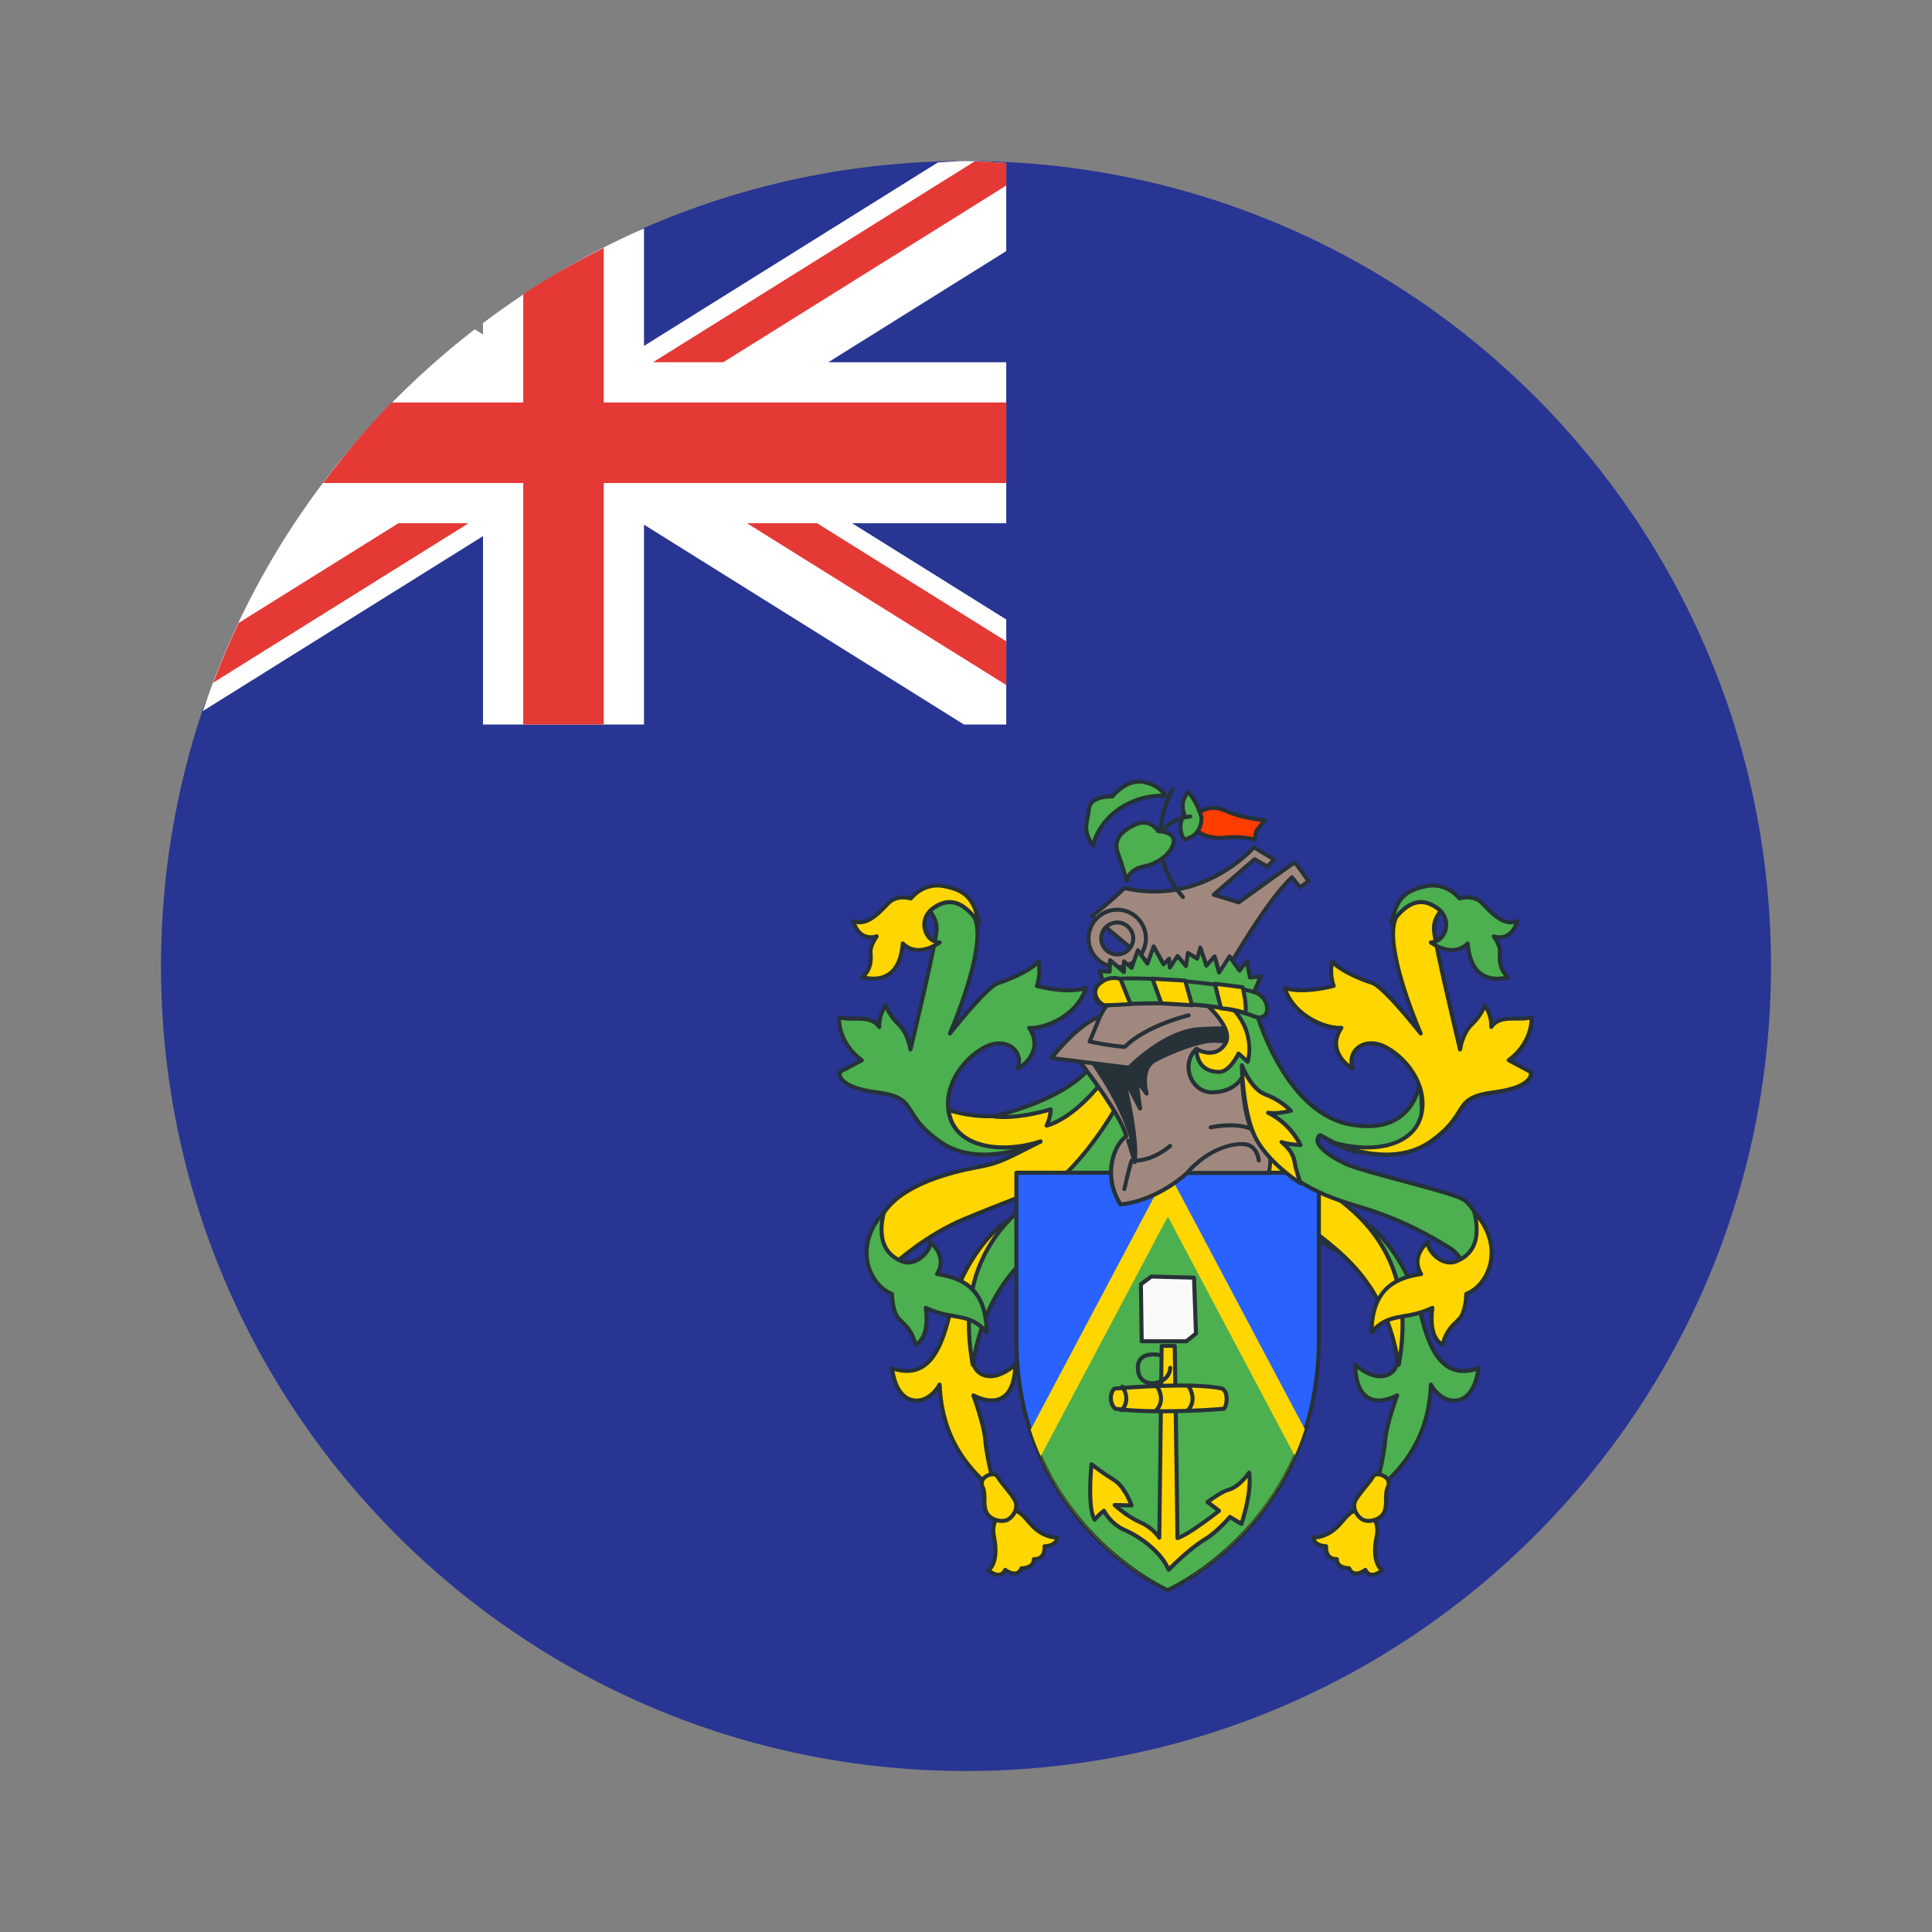 <svg xmlns="http://www.w3.org/2000/svg"  viewBox="0 0 48 48" width="500px" height="500px"><rect x="0" y="0" width="48" height="48" fill="#808080" stroke="none"/><path fill="#283593" d="M44,24c0,11.046-8.954,20-20,20S4,35.046,4,24c0-2.216,0.36-4.348,1.026-6.341 C6.311,13.812,14.489,11,14.489,11s0.04-4.693,1.507-5.334C18.447,4.594,21.154,4,24,4C35.046,4,44,12.954,44,24z"/><path fill="#4caf50" d="M32.677,29.264l-0.029,0.122c0.179,0.069,0.368,0.141,0.567,0.218L32.677,29.264z"/><path fill="#263238" d="M33.215,29.653c-0.006,0-0.012-0.001-0.018-0.003c-0.199-0.077-0.388-0.149-0.566-0.218 c-0.023-0.009-0.037-0.034-0.031-0.059l0.028-0.122c0.004-0.016,0.015-0.028,0.03-0.034c0.015-0.007,0.031-0.006,0.045,0.004 l0.538,0.34c0.022,0.014,0.03,0.041,0.019,0.064C33.251,29.644,33.233,29.653,33.215,29.653z M32.707,29.354 c0.017,0.007,0.034,0.013,0.051,0.02l-0.048-0.03L32.707,29.354z"/><path fill="#4caf50" d="M35.257,32.48c-0.178-0.712-0.623-1.475-1.119-1.932c-0.264-0.244-0.945-0.661-1.529-1 l-0.242,1.031c0.832,0.488,1.603,0.965,1.745,1.139c0.331,0.407,0.598,1.932,0.598,2.136c0,0.203-0.369,0.623-1.042,0.051 c0.038,1.348,1.042,0.763,1.042,0.763s-0.267,0.737-0.292,1.093c-0.025,0.356-0.178,0.979-0.178,0.979s-0.47,0.674,0.076,0.191 c0.547-0.483,1.182-1.22,1.233-2.53c0.305,0.547,1.055,0.636,1.182-0.407C35.69,34.362,35.435,33.192,35.257,32.48z"/><path fill="#263238" d="M34.067,37.155c-0.018,0-0.031-0.007-0.043-0.018c-0.026-0.023-0.075-0.067,0.169-0.419 c0.02-0.078,0.151-0.638,0.175-0.963c0.02-0.276,0.18-0.769,0.256-0.992c-0.148,0.062-0.419,0.138-0.646,0.012 s-0.348-0.419-0.36-0.87c-0.001-0.02,0.011-0.037,0.028-0.046c0.017-0.011,0.039-0.007,0.054,0.007 c0.394,0.335,0.648,0.295,0.766,0.24c0.135-0.062,0.195-0.186,0.195-0.253c0-0.208-0.266-1.709-0.587-2.104 c-0.081-0.1-0.446-0.376-1.731-1.128c-0.019-0.011-0.028-0.033-0.023-0.055l0.242-1.031c0.004-0.016,0.015-0.028,0.029-0.034 c0.013-0.007,0.03-0.006,0.045,0.003c0.804,0.469,1.321,0.808,1.537,1.007c0.508,0.47,0.953,1.237,1.134,1.958l0,0l0.017,0.066 c0.122,0.494,0.29,1.17,0.713,1.398c0.191,0.103,0.413,0.105,0.68,0.013c0.016-0.007,0.033-0.003,0.048,0.008 c0.014,0.011,0.021,0.028,0.019,0.045c-0.059,0.477-0.26,0.782-0.552,0.84c-0.229,0.041-0.469-0.069-0.64-0.287 c-0.095,1.262-0.749,1.98-1.241,2.415C34.189,37.108,34.114,37.155,34.067,37.155z M34.711,34.617 c0.012,0,0.022,0.004,0.032,0.012c0.016,0.014,0.021,0.035,0.015,0.055c-0.003,0.008-0.266,0.735-0.29,1.08 c-0.025,0.356-0.173,0.962-0.179,0.987c-0.002,0.006-0.004,0.012-0.008,0.017c-0.06,0.085-0.122,0.187-0.155,0.253 c0.033-0.023,0.083-0.062,0.157-0.128c0.54-0.478,1.166-1.192,1.217-2.495c0.001-0.022,0.017-0.041,0.038-0.047 s0.045,0.006,0.056,0.024c0.146,0.262,0.393,0.415,0.617,0.365c0.231-0.045,0.397-0.289,0.461-0.675 c-0.259,0.076-0.489,0.061-0.683-0.044c-0.463-0.249-0.637-0.95-0.764-1.462l-0.017-0.067c-0.176-0.702-0.609-1.451-1.104-1.907 c-0.205-0.19-0.696-0.514-1.461-0.961l-0.219,0.93c1.022,0.599,1.604,0.979,1.728,1.133c0.341,0.42,0.608,1.947,0.608,2.167 c0,0.112-0.087,0.267-0.253,0.344c-0.13,0.061-0.397,0.107-0.784-0.185c0.025,0.351,0.128,0.577,0.304,0.675 c0.273,0.156,0.654-0.062,0.658-0.063C34.693,34.619,34.702,34.617,34.711,34.617z"/><path fill="#ffd600" d="M31.108,27.365c0,0,0.814,1.543,1.899,2.255c1.085,0.712,2.17,1.915,1.746,4.289 c-0.356-2.136-1.492-2.814-2.288-3.458c-0.692-0.559-2.492-1.814-2.492-1.814L31.108,27.365z"/><path fill="#263238" d="M34.752,33.958L34.752,33.958c-0.024,0-0.045-0.018-0.05-0.042 c-0.316-1.901-1.261-2.638-2.02-3.229c-0.086-0.067-0.17-0.133-0.25-0.197c-0.683-0.553-2.472-1.799-2.489-1.812 c-0.012-0.008-0.02-0.021-0.021-0.035s0.003-0.028,0.013-0.039l1.136-1.271c0.011-0.013,0.027-0.016,0.043-0.017 c0.017,0.002,0.03,0.012,0.038,0.026c0.009,0.016,0.821,1.539,1.883,2.236c1.531,1.006,2.108,2.425,1.767,4.339 C34.797,33.94,34.776,33.958,34.752,33.958z M30.047,28.628c0.286,0.2,1.825,1.279,2.448,1.783c0.08,0.064,0.163,0.13,0.249,0.196 c0.733,0.572,1.637,1.276,2.003,3.006c0.229-1.727-0.352-3.021-1.768-3.951c-0.959-0.63-1.715-1.913-1.882-2.211L30.047,28.628z"/><path fill="#ffd600" d="M27.299,26.581c0,0-1.691,1.729-3.865,0.954c-0.14,0.267,0.648,0.915,0.648,0.915 s0.763,0.305,1.767-0.089c-1.081,0.559-1.093,0.547-1.678,0.661c-0.585,0.114-1.932,0.445-2.301,1.271 c-0.369,0.826,0.267,1.182,0.267,1.182s0.776-0.75,1.805-1.182s3.293-1.284,3.293-1.284s-1.983,1.081-2.479,1.538 s-0.941,1.22-1.119,1.932c-0.178,0.712-0.432,1.882-1.475,1.513c0.127,1.042,0.877,0.954,1.182,0.407 c0.051,1.309,0.687,2.047,1.233,2.53c0.547,0.483,0.076-0.191,0.076-0.191s-0.153-0.623-0.178-0.979 c-0.025-0.356-0.292-1.093-0.292-1.093s1.004,0.585,1.042-0.763c-0.674,0.572-1.042,0.153-1.042-0.051s0.267-1.729,0.598-2.136 s4.068-2.454,4.068-2.454l-0.178-1.348L27.299,26.581z"/><path fill="#263238" d="M24.827,37.155c-0.047,0-0.122-0.047-0.282-0.188c-0.492-0.435-1.146-1.153-1.241-2.415 c-0.171,0.218-0.41,0.329-0.64,0.287c-0.292-0.058-0.492-0.363-0.551-0.84c-0.002-0.017,0.005-0.034,0.019-0.045 c0.014-0.01,0.031-0.012,0.048-0.008c0.268,0.094,0.488,0.091,0.678-0.013c0.423-0.227,0.592-0.902,0.714-1.396l0.018-0.069 c0.18-0.719,0.624-1.487,1.133-1.958c0.326-0.301,1.267-0.856,1.895-1.213c-0.749,0.285-1.976,0.757-2.654,1.042 c-1.009,0.423-1.783,1.164-1.79,1.172c-0.017,0.016-0.04,0.018-0.06,0.008c-0.007-0.004-0.67-0.388-0.288-1.246 c0.358-0.804,1.618-1.159,2.337-1.3l0.075-0.015c0.417-0.082,0.529-0.104,1.117-0.399c-0.746,0.149-1.264-0.054-1.29-0.062 c-0.005-0.002-0.009-0.005-0.014-0.008c-0.083-0.069-0.814-0.684-0.66-0.979c0.012-0.021,0.041-0.032,0.061-0.023 c2.123,0.754,3.796-0.925,3.812-0.941c0.02-0.02,0.052-0.019,0.071-0.001l1.373,1.335c0.008,0.008,0.013,0.019,0.015,0.029 l0.178,1.348c0.003,0.021-0.008,0.041-0.025,0.051c-0.038,0.021-3.732,2.047-4.054,2.441c-0.321,0.396-0.587,1.896-0.587,2.104 c0,0.067,0.061,0.19,0.195,0.253c0.117,0.057,0.371,0.096,0.766-0.24c0.015-0.014,0.037-0.017,0.054-0.007 c0.018,0.009,0.029,0.026,0.028,0.046c-0.013,0.451-0.134,0.744-0.36,0.87c-0.226,0.124-0.496,0.05-0.646-0.012 c0.076,0.224,0.236,0.716,0.256,0.992c0.023,0.325,0.155,0.885,0.174,0.963c0.245,0.353,0.196,0.396,0.17,0.419 C24.858,37.148,24.845,37.155,24.827,37.155z M23.345,34.35c0.004,0,0.008,0,0.012,0.001c0.021,0.006,0.037,0.024,0.038,0.047 c0.051,1.303,0.677,2.018,1.217,2.495c0.074,0.065,0.124,0.104,0.157,0.128c-0.033-0.066-0.096-0.168-0.155-0.253 c-0.004-0.005-0.006-0.011-0.008-0.017c-0.006-0.025-0.153-0.631-0.179-0.987c-0.024-0.345-0.287-1.072-0.29-1.08 c-0.007-0.02-0.001-0.041,0.015-0.055c0.018-0.013,0.04-0.017,0.058-0.005c0.004,0.001,0.384,0.22,0.658,0.063 c0.176-0.098,0.278-0.324,0.304-0.675c-0.387,0.292-0.654,0.244-0.784,0.185c-0.166-0.077-0.253-0.231-0.253-0.344 c0-0.22,0.268-1.747,0.608-2.167c0.321-0.396,3.673-2.241,4.054-2.45l-0.171-1.297l-1.326-1.289 c-0.257,0.241-1.847,1.627-3.832,0.948c-0.015,0.19,0.37,0.584,0.641,0.808c0.077,0.028,0.801,0.271,1.724-0.092 c0.025-0.01,0.053,0.002,0.064,0.026c0.011,0.024,0.001,0.053-0.022,0.064c-1.04,0.538-1.105,0.552-1.618,0.651l-0.074,0.015 c-0.7,0.137-1.925,0.48-2.265,1.243c-0.303,0.679,0.097,1.017,0.215,1.099c0.151-0.14,0.876-0.781,1.792-1.165 c1.02-0.429,3.272-1.276,3.295-1.285c0.025-0.007,0.052,0.002,0.063,0.026c0.011,0.023,0.001,0.052-0.022,0.064 c-0.02,0.011-1.983,1.082-2.469,1.531c-0.496,0.458-0.929,1.207-1.104,1.907l-0.018,0.07c-0.128,0.511-0.302,1.211-0.764,1.46 c-0.194,0.104-0.424,0.117-0.682,0.043c0.063,0.386,0.229,0.63,0.46,0.675c0.228,0.05,0.472-0.104,0.617-0.365 C23.31,34.359,23.327,34.35,23.345,34.35z"/><path fill="#ffd600" d="M24.896,37.566c0,0-0.292,0.203-0.203,0.61c0.089,0.407,0.025,0.712-0.14,0.839 c0.331,0.254,0.42-0.013,0.42-0.013s0.292,0.229,0.407-0.038c0.331-0.013,0.305-0.229,0.305-0.229s0.28,0.038,0.267-0.318 c0.318-0.013,0.318-0.216,0.318-0.216s-0.318,0.013-0.598-0.267S25.341,37.426,24.896,37.566z"/><path fill="#263238" d="M24.802,39.175c-0.082,0-0.176-0.04-0.279-0.12c-0.013-0.01-0.02-0.024-0.02-0.04 s0.007-0.03,0.02-0.04c0.154-0.119,0.201-0.421,0.121-0.788c-0.095-0.435,0.21-0.653,0.224-0.662 c0.004-0.003,0.009-0.005,0.014-0.007c0.383-0.118,0.508,0.023,0.68,0.221c0.043,0.05,0.09,0.104,0.146,0.161 c0.244,0.244,0.522,0.252,0.557,0.252c0.002,0,0.003,0,0.003,0c0.018,0,0.026,0.005,0.037,0.014 c0.009,0.01,0.015,0.022,0.015,0.036c0,0.002-0.004,0.229-0.317,0.263c-0.004,0.11-0.037,0.195-0.1,0.252 c-0.057,0.052-0.124,0.066-0.17,0.069c-0.006,0.033-0.021,0.075-0.054,0.114c-0.056,0.065-0.146,0.104-0.267,0.112 c-0.035,0.066-0.085,0.108-0.148,0.125c-0.098,0.026-0.211-0.025-0.272-0.062c-0.023,0.033-0.062,0.073-0.121,0.091 C24.848,39.172,24.825,39.175,24.802,39.175z M24.632,39.01c0.082,0.054,0.149,0.077,0.208,0.06 c0.062-0.018,0.085-0.083,0.086-0.084c0.005-0.015,0.018-0.026,0.033-0.031c0.013-0.003,0.032-0.001,0.045,0.009 c0.035,0.028,0.15,0.096,0.234,0.076c0.041-0.01,0.072-0.041,0.095-0.095c0.008-0.018,0.024-0.029,0.044-0.03 c0.104-0.004,0.182-0.031,0.224-0.078c0.038-0.044,0.034-0.094,0.034-0.096c-0.001-0.015,0.004-0.03,0.016-0.041 c0.01-0.01,0.025-0.016,0.041-0.014c0-0.001,0.084,0.011,0.144-0.045c0.048-0.043,0.07-0.118,0.066-0.222 c-0.001-0.027,0.021-0.051,0.048-0.052c0.17-0.007,0.233-0.072,0.256-0.119c-0.112-0.011-0.351-0.061-0.568-0.278 c-0.059-0.059-0.107-0.115-0.152-0.166c-0.165-0.191-0.249-0.288-0.565-0.193c-0.04,0.03-0.252,0.213-0.178,0.555 C24.823,38.539,24.781,38.848,24.632,39.01z"/><path fill="#ffd600" d="M24.527,36.663c0,0-0.203,0.089-0.114,0.28c0.089,0.191,0,0.42,0.089,0.623 c0.089,0.203,0.394,0.267,0.534,0.191c0.14-0.076,0.292-0.305,0.165-0.509c-0.127-0.203-0.331-0.407-0.407-0.547 C24.718,36.561,24.527,36.663,24.527,36.663z"/><path fill="#263238" d="M24.892,37.837c-0.057,0-0.118-0.01-0.176-0.03c-0.124-0.042-0.216-0.121-0.26-0.221 c-0.049-0.111-0.049-0.227-0.049-0.337c0-0.103,0-0.2-0.039-0.285c-0.031-0.067-0.036-0.132-0.014-0.191 c0.037-0.098,0.135-0.146,0.15-0.154c0.081-0.043,0.254-0.086,0.333,0.059c0.035,0.065,0.104,0.149,0.177,0.239 c0.076,0.094,0.163,0.199,0.229,0.306c0.055,0.086,0.069,0.186,0.043,0.286c-0.031,0.119-0.12,0.234-0.226,0.292 C25.015,37.824,24.955,37.837,24.892,37.837z M24.662,36.677c-0.053,0-0.107,0.028-0.111,0.03 c-0.001,0.001-0.002,0.001-0.003,0.002c-0.001,0-0.076,0.034-0.1,0.099c-0.013,0.034-0.01,0.071,0.01,0.113 c0.05,0.105,0.05,0.219,0.05,0.328c0,0.105,0,0.204,0.04,0.296c0.044,0.101,0.145,0.148,0.2,0.167 c0.097,0.033,0.202,0.033,0.265,0c0.065-0.036,0.148-0.123,0.177-0.229c0.02-0.074,0.009-0.145-0.03-0.208 c-0.062-0.101-0.144-0.199-0.222-0.296c-0.076-0.093-0.147-0.181-0.188-0.253C24.73,36.688,24.696,36.677,24.662,36.677z M24.527,36.663L24.527,36.663L24.527,36.663z"/><path fill="#4caf50" d="M27.812,27.365c0,0-0.814,1.543-1.899,2.255c-1.085,0.712-2.17,1.915-1.746,4.289 c0.356-2.136,1.492-2.814,2.288-3.458c0.692-0.559,2.492-1.814,2.492-1.814L27.812,27.365z"/><path fill="#263238" d="M24.167,33.958c-0.024,0-0.045-0.018-0.049-0.041c-0.343-1.914,0.236-3.334,1.768-4.339 c1.062-0.697,1.873-2.221,1.882-2.236c0.008-0.015,0.021-0.024,0.038-0.026c0.015,0.001,0.032,0.004,0.043,0.017l1.136,1.271 c0.01,0.011,0.015,0.024,0.013,0.039s-0.01,0.027-0.021,0.035c-0.018,0.013-1.806,1.26-2.489,1.812 c-0.08,0.065-0.164,0.131-0.251,0.198c-0.758,0.592-1.702,1.328-2.019,3.229C24.212,33.94,24.191,33.958,24.167,33.958 L24.167,33.958z M27.821,27.451c-0.167,0.298-0.922,1.581-1.881,2.211c-1.417,0.93-1.998,2.225-1.769,3.952 c0.366-1.729,1.27-2.434,2.002-3.006c0.086-0.067,0.17-0.132,0.25-0.197c0.624-0.504,2.162-1.583,2.448-1.783L27.821,27.451z"/><path fill="#2962ff" d="M29.066,29.137h-0.113h-3.701c0,0,0,0.102,0,4.145c0,4.472,3.624,6.166,3.751,6.224v0.006 c0,0,0.005-0.003,0.006-0.003c0.001,0,0.006,0.003,0.006,0.003v-0.006c0.127-0.058,3.751-1.752,3.751-6.224 c0-4.043,0-4.145,0-4.145H29.066z"/><path fill="#4caf50" d="M29.003,39.505v0.006c0,0,0.005-0.003,0.006-0.003c0.001,0,0.006,0.003,0.006,0.003v-0.006 c0.099-0.045,2.308-1.086,3.286-3.651l-3.286-6.194l-3.293,6.208C26.703,38.423,28.905,39.46,29.003,39.505z"/><path fill="#ffd600" d="M28.862,33.438l-0.057,4.767c0,0-0.144-0.239-0.469-0.383c-0.347-0.153-0.641-0.431-0.641-0.431 l0.421,0.01c0,0-0.163-0.469-0.45-0.641c-0.287-0.172-0.546-0.383-0.546-0.383s-0.115,1.072,0.077,1.378 c0.115-0.134,0.23-0.22,0.23-0.22s0.163,0.325,0.517,0.479c0.354,0.153,0.9,0.526,1.091,0.986 c0.306-0.306,0.632-0.593,0.919-0.766c0.287-0.172,0.603-0.546,0.603-0.546l0.287,0.172c0,0,0.268-0.775,0.191-1.273 c-0.144,0.201-0.335,0.383-0.526,0.431c-0.156,0.039-0.507,0.297-0.507,0.297l0.287,0.22c0,0-0.737,0.584-1.034,0.68 c0-0.354-0.067-4.777-0.067-4.777H28.862z"/><path fill="#263238" d="M29.034,39.049c-0.003,0-0.007,0-0.01-0.001c-0.017-0.003-0.03-0.015-0.036-0.029 c-0.175-0.418-0.674-0.79-1.064-0.959c-0.283-0.122-0.447-0.346-0.512-0.448c-0.042,0.036-0.11,0.098-0.178,0.176 c-0.011,0.013-0.023,0.025-0.042,0.018c-0.016-0.001-0.03-0.01-0.038-0.023c-0.198-0.317-0.089-1.365-0.084-1.409 c0.002-0.019,0.014-0.034,0.03-0.041c0.019-0.009,0.037-0.004,0.051,0.007c0.003,0.002,0.26,0.21,0.54,0.379 c0.3,0.18,0.464,0.647,0.471,0.667c0.006,0.016,0.003,0.033-0.007,0.046c-0.009,0.013-0.024,0.021-0.04,0.021h-0.001l-0.282-0.006 c0.114,0.093,0.31,0.237,0.524,0.332c0.19,0.085,0.321,0.2,0.4,0.286l0.056-4.626c0-0.027,0.022-0.049,0.05-0.049h0.325 c0.027,0,0.05,0.021,0.05,0.049c0.001,0.042,0.062,4.034,0.067,4.705c0.264-0.119,0.745-0.484,0.901-0.606l-0.235-0.181 c-0.013-0.01-0.02-0.024-0.02-0.041c0-0.016,0.008-0.03,0.021-0.039c0.015-0.011,0.362-0.265,0.525-0.306 c0.157-0.039,0.339-0.189,0.497-0.411c0.012-0.016,0.032-0.025,0.053-0.02c0.02,0.005,0.034,0.021,0.038,0.041 c0.077,0.505-0.183,1.266-0.194,1.298c-0.005,0.014-0.016,0.025-0.029,0.03c-0.016,0.004-0.03,0.003-0.043-0.004l-0.252-0.15 c-0.084,0.096-0.343,0.377-0.588,0.523c-0.249,0.15-0.555,0.405-0.909,0.758C29.06,39.044,29.047,39.049,29.034,39.049z M27.427,37.485c0.004,0,0.008,0,0.012,0.001c0.015,0.004,0.026,0.014,0.033,0.026c0.001,0.003,0.159,0.312,0.491,0.455 c0.388,0.168,0.88,0.529,1.087,0.945c0.339-0.333,0.634-0.575,0.878-0.723c0.276-0.165,0.588-0.53,0.591-0.534 c0.016-0.019,0.043-0.023,0.063-0.011l0.233,0.14c0.054-0.17,0.199-0.675,0.182-1.067c-0.112,0.137-0.281,0.3-0.477,0.349 c-0.101,0.025-0.314,0.165-0.436,0.25l0.233,0.179c0.013,0.01,0.02,0.024,0.02,0.04c0,0.015-0.007,0.029-0.019,0.039 c-0.03,0.024-0.747,0.591-1.049,0.688c-0.016,0.003-0.032,0.002-0.045-0.008c-0.013-0.009-0.021-0.024-0.021-0.04 c0-0.33-0.06-4.241-0.066-4.728h-0.227l-0.058,4.719c0,0.021-0.016,0.041-0.037,0.047c-0.021,0.013-0.044-0.003-0.056-0.022 c-0.001-0.002-0.141-0.228-0.446-0.362c-0.352-0.155-0.644-0.429-0.655-0.44c-0.016-0.014-0.02-0.036-0.012-0.055 c0.008-0.02,0.025-0.031,0.046-0.031h0.001l0.346,0.007c-0.056-0.133-0.196-0.424-0.4-0.546c-0.196-0.118-0.381-0.255-0.479-0.33 c-0.021,0.242-0.063,0.907,0.048,1.194c0.098-0.104,0.184-0.169,0.188-0.172C27.405,37.488,27.416,37.485,27.427,37.485z"/><path fill="#ffd600" d="M27.685,34.5c0,0,1.924-0.172,2.68,0c0.153,0.077,0.124,0.402,0.048,0.498 c-0.335,0.038-1.886,0.124-2.709,0C27.57,34.864,27.56,34.634,27.685,34.5z"/><path fill="#263238" d="M28.883,35.113c-0.431,0-0.864-0.017-1.187-0.065c-0.01-0.002-0.02-0.007-0.027-0.015 c-0.153-0.153-0.163-0.413-0.021-0.567c0.009-0.009,0.021-0.015,0.032-0.016c0.08-0.007,1.941-0.171,2.696,0.001 c0.074,0.036,0.118,0.1,0.138,0.189c0.029,0.132,0.001,0.311-0.062,0.389c-0.008,0.011-0.021,0.017-0.033,0.019 C30.191,35.073,29.541,35.113,28.883,35.113z M27.729,34.951c0.793,0.115,2.251,0.042,2.656,0 c0.033-0.061,0.054-0.188,0.031-0.289c-0.009-0.041-0.029-0.096-0.073-0.117c-0.689-0.154-2.426-0.015-2.634,0.003 C27.62,34.66,27.629,34.84,27.729,34.951z"/><path fill="#263238" d="M28.729,35.086c-0.012,0-0.024-0.004-0.034-0.013c-0.021-0.02-0.021-0.051-0.003-0.071 c0.218-0.234,0.023-0.512,0.015-0.523c-0.016-0.022-0.011-0.054,0.012-0.069c0.022-0.018,0.053-0.012,0.069,0.011 c0.089,0.122,0.197,0.414-0.021,0.65C28.755,35.081,28.742,35.086,28.729,35.086z"/><path fill="#263238" d="M29.514,35.086c-0.012,0-0.024-0.004-0.034-0.013c-0.021-0.02-0.021-0.051-0.003-0.071 c0.217-0.234,0.023-0.512,0.015-0.523c-0.016-0.022-0.011-0.054,0.012-0.07c0.021-0.016,0.054-0.011,0.07,0.012 c0.087,0.122,0.195,0.414-0.022,0.65C29.541,35.081,29.527,35.086,29.514,35.086z"/><path fill="#263238" d="M27.867,35.086c-0.012,0-0.024-0.004-0.034-0.013c-0.021-0.02-0.021-0.051-0.003-0.071 c0.217-0.234,0.023-0.512,0.015-0.523c-0.016-0.022-0.011-0.054,0.012-0.07c0.022-0.016,0.055-0.011,0.07,0.012 c0.087,0.122,0.195,0.414-0.022,0.65C27.895,35.081,27.881,35.086,27.867,35.086z"/><polygon fill="#fafafa" points="28.604,31.715 28.345,31.906 28.364,33.323 29.475,33.323 29.714,33.132 29.666,31.744"/><path fill="#263238" d="M29.475,33.373h-1.11c-0.027,0-0.05-0.021-0.05-0.049l-0.019-1.417c0-0.017,0.007-0.031,0.02-0.041 l0.258-0.191c0.009-0.007,0.02-0.01,0.03-0.01h0.001l1.062,0.028c0.026,0.001,0.048,0.021,0.049,0.048l0.048,1.389 c0.001,0.016-0.006,0.031-0.019,0.041l-0.239,0.191C29.497,33.369,29.486,33.373,29.475,33.373z M28.414,33.273h1.043l0.206-0.165 l-0.046-1.316l-0.998-0.026l-0.223,0.166L28.414,33.273z"/><path fill="#263238" d="M28.627,34.417c-0.21,0-0.364-0.126-0.398-0.33c-0.027-0.168,0.004-0.296,0.094-0.38 c0.174-0.165,0.5-0.09,0.513-0.088c0.027,0.006,0.044,0.033,0.038,0.06c-0.007,0.027-0.039,0.047-0.06,0.038 c-0.004,0-0.288-0.063-0.423,0.063c-0.064,0.06-0.085,0.158-0.062,0.291c0.029,0.182,0.17,0.246,0.301,0.246 c0.01,0,0.02-0.001,0.029-0.001c0.173-0.013,0.36-0.134,0.365-0.334c0-0.027,0.022-0.049,0.05-0.049h0.001 c0.027,0,0.05,0.023,0.049,0.051c-0.006,0.26-0.24,0.416-0.458,0.432C28.652,34.417,28.64,34.417,28.627,34.417z"/><path fill="#263238" d="M29.012,39.56c-0.012,0-0.021-0.002-0.032-0.008c-0.003-0.002-0.007-0.004-0.01-0.007 c-0.275-0.129-3.768-1.846-3.768-6.264v-4.145c0-0.027,0.022-0.05,0.05-0.05h7.515c0.027,0,0.05,0.022,0.05,0.05v4.145 c0,4.413-3.483,6.131-3.767,6.263c-0.003,0.003-0.005,0.005-0.008,0.007C29.032,39.556,29.022,39.56,29.012,39.56z M25.302,29.187 v4.095c0,4.344,3.419,6.037,3.708,6.172c0.288-0.135,3.707-1.828,3.707-6.172v-4.095H25.302z"/><path fill="#ffd600" d="M29.003,39.505c-0.094-0.043-2.11-1.007-3.143-3.331l3.155-5.948l3.148,5.935 c-1.031,2.333-3.053,3.301-3.148,3.344c0.103-0.047,2.501-1.183,3.402-3.999l-2.933-5.529l-0.469-0.885l-0.469,0.885l-2.941,5.544 C26.51,38.327,28.9,39.458,29.003,39.505z"/><path fill="#4caf50" d="M27.362,26.899c0,0-0.648,0.865-1.36,1.068c0.102-0.203,0.102-0.407,0.102-0.407 s-0.788,0.254-1.411,0.178c0.826-0.203,1.818-0.585,2.327-1.144C27.528,26.034,27.362,26.899,27.362,26.899z"/><path fill="#263238" d="M26.002,28.017c-0.015,0-0.029-0.006-0.038-0.018c-0.013-0.016-0.016-0.037-0.007-0.055 c0.061-0.12,0.083-0.241,0.092-0.314c-0.209,0.06-0.842,0.22-1.362,0.158c-0.024-0.003-0.043-0.022-0.044-0.047 c-0.002-0.024,0.015-0.046,0.038-0.052c0.494-0.122,1.708-0.477,2.302-1.129c0.159-0.175,0.272-0.234,0.357-0.192 c0.148,0.074,0.092,0.433,0.071,0.541c-0.001,0.007-0.004,0.014-0.009,0.021c-0.027,0.035-0.667,0.88-1.387,1.085 C26.011,28.017,26.007,28.017,26.002,28.017z M26.104,27.511c0.011,0,0.021,0.003,0.029,0.01c0.013,0.009,0.021,0.024,0.021,0.04 c0,0.007-0.001,0.153-0.062,0.324c0.608-0.23,1.156-0.919,1.224-1.006c0.032-0.181,0.032-0.395-0.021-0.421 c-0.005-0.005-0.068-0.019-0.238,0.169c-0.507,0.558-1.441,0.901-2.034,1.074c0.526-0.017,1.06-0.187,1.065-0.188 C26.093,27.512,26.099,27.511,26.104,27.511z M27.362,26.899L27.362,26.899L27.362,26.899z"/><path fill="#a1887f" d="M26.775,26.306c0,0,1.082,1.378,1.206,1.924c-0.268,0.163-0.622,0.929-0.144,1.694 c0.948-0.105,1.656-0.785,1.656-0.785h2.029c0,0,0.211-0.823-0.412-1.082c-0.163-0.373-0.306-2.613-0.306-2.613l-2.412,0.057 L26.775,26.306z"/><path fill="#263238" d="M27.838,29.975c-0.018,0-0.033-0.009-0.042-0.023c-0.224-0.357-0.297-0.768-0.205-1.155 c0.068-0.287,0.211-0.495,0.334-0.587c-0.154-0.55-1.178-1.858-1.188-1.871c-0.01-0.012-0.013-0.027-0.01-0.042 s0.013-0.027,0.026-0.034l1.618-0.805c0.007-0.003,0.014-0.005,0.021-0.005l2.412-0.057h0.001c0.026,0,0.048,0.021,0.05,0.047 c0.002,0.021,0.141,2.167,0.295,2.578c0.632,0.28,0.424,1.123,0.422,1.132c-0.006,0.021-0.026,0.037-0.049,0.037h-2.01 c-0.109,0.102-0.78,0.687-1.67,0.785C27.842,29.975,27.84,29.975,27.838,29.975z M26.853,26.324 c0.195,0.253,1.064,1.396,1.178,1.896c0.005,0.021-0.005,0.042-0.022,0.054c-0.111,0.067-0.253,0.262-0.319,0.546 c-0.083,0.352-0.021,0.724,0.176,1.052c0.903-0.113,1.589-0.761,1.596-0.768c0.009-0.009,0.021-0.014,0.034-0.014h1.989 c0.032-0.16,0.118-0.774-0.392-0.985c-0.012-0.005-0.021-0.014-0.026-0.026c-0.152-0.351-0.284-2.246-0.307-2.582l-2.353,0.056 L26.853,26.324z"/><path fill="#263238" d="M28.192,28.922c-0.022,0-0.042-0.015-0.048-0.037c-0.057-0.207-0.162-0.53-0.163-0.533 c-0.008-0.026,0.006-0.055,0.032-0.063c0.027-0.006,0.055,0.008,0.063,0.032c0.001,0.004,0.106,0.329,0.163,0.539 c0.008,0.026-0.008,0.054-0.035,0.061C28.201,28.922,28.196,28.922,28.192,28.922z"/><path fill="#263238" d="M27.934,29.592c-0.004,0-0.007,0-0.011-0.001c-0.027-0.006-0.044-0.033-0.038-0.06 c0.005-0.023,0.126-0.561,0.184-0.715c0.008-0.02,0.026-0.032,0.047-0.032c0.001,0,0.002,0,0.004,0 c0.021,0.002,0.044,0.002,0.065,0.002c0.461,0,0.851-0.35,0.854-0.354c0.021-0.02,0.053-0.019,0.071,0.004 c0.019,0.02,0.017,0.052-0.003,0.07c-0.019,0.016-0.423,0.38-0.922,0.38c-0.012,0-0.023,0-0.035-0.001 c-0.059,0.184-0.167,0.662-0.168,0.667C27.978,29.576,27.956,29.592,27.934,29.592z"/><path fill="#263238" d="M31.111,28.108c-0.007,0-0.015-0.001-0.021-0.005c-0.388-0.181-0.994-0.046-1-0.044 c-0.028,0.004-0.054-0.011-0.061-0.037c-0.006-0.027,0.011-0.054,0.037-0.061s0.645-0.146,1.066,0.052 c0.024,0.012,0.035,0.041,0.023,0.066C31.148,28.098,31.13,28.108,31.111,28.108z"/><path fill="#263238" d="M27.082,26.306c0,0,1.034,1.359,1.12,2.46c0.048-0.67-0.316-2.077-0.316-2.077l0.44,0.852 l-0.096-0.708l0.258,0.335c0,0-0.182-0.613,0.201-0.823c0.383-0.211,1.13-0.507,1.493-0.488c0.364,0.019,0.613,0.029,0.613,0.029 l-0.038-0.45l-0.89-0.268l-1.838,0.737L27.082,26.306z"/><path fill="#263238" d="M28.202,28.816c-0.026,0-0.048-0.02-0.05-0.046c-0.085-1.073-1.1-2.42-1.11-2.434 c-0.009-0.013-0.013-0.028-0.008-0.043c0.004-0.015,0.014-0.027,0.028-0.033l0.947-0.402l1.839-0.738 c0.011-0.004,0.022-0.003,0.033-0.001l0.891,0.269c0.02,0.006,0.033,0.023,0.035,0.044l0.038,0.449 c0.001,0.014-0.004,0.028-0.014,0.038c-0.011,0.01-0.026,0.017-0.038,0.016c0,0-0.249-0.009-0.613-0.028 c-0.011,0-0.021-0.001-0.032-0.001c-0.359,0-1.066,0.28-1.434,0.483c-0.344,0.188-0.18,0.76-0.178,0.765 c0.007,0.023-0.004,0.048-0.025,0.06c-0.021,0.008-0.048,0.005-0.062-0.015l-0.145-0.187l0.071,0.522 c0.003,0.024-0.012,0.047-0.035,0.055c-0.024,0.004-0.048-0.004-0.059-0.024l-0.253-0.488c0.105,0.469,0.255,1.24,0.223,1.694 C28.25,28.796,28.229,28.816,28.202,28.816L28.202,28.816z M27.16,26.328c0.151,0.207,0.697,0.988,0.958,1.798 c-0.084-0.659-0.278-1.414-0.281-1.424c-0.006-0.024,0.007-0.051,0.031-0.06c0.024-0.008,0.05,0.002,0.062,0.023l0.309,0.596 l-0.058-0.422c-0.003-0.022,0.01-0.044,0.03-0.053c0.021-0.009,0.045-0.003,0.06,0.016l0.132,0.17 c-0.022-0.211-0.004-0.524,0.264-0.672c0.399-0.22,1.151-0.518,1.521-0.494c0.26,0.014,0.462,0.022,0.555,0.026l-0.03-0.359 l-0.842-0.254l-1.821,0.731L27.16,26.328z"/><path fill="#263238" d="M29.494,29.189c-0.012,0-0.023-0.004-0.033-0.012c-0.021-0.019-0.022-0.05-0.005-0.071 c0.543-0.622,1.201-0.768,1.501-0.725c0.266,0.043,0.356,0.312,0.367,0.448c0.002,0.027-0.019,0.052-0.046,0.054 c-0.001,0-0.003,0-0.004,0c-0.025,0-0.048-0.02-0.05-0.046c-0.001-0.013-0.029-0.316-0.283-0.356 c-0.28-0.05-0.894,0.101-1.409,0.691C29.521,29.184,29.508,29.189,29.494,29.189z"/><path fill="#4caf50" d="M25.849,28.361c0,0-1.449,0.725-2.479,0.013c-1.03-0.712-0.509-1.093-1.576-1.233 c-1.068-0.14-0.928-0.509-0.928-0.509l0.547-0.292c0,0-0.572-0.369-0.572-1.068c0.318,0.102,0.776-0.089,1.004,0.242 c-0.013-0.331,0.165-0.534,0.165-0.534s0.076,0.242,0.318,0.47c0.242,0.229,0.292,0.623,0.292,0.623s0.623-2.594,0.648-2.962 c0.025-0.369-0.292-0.598-0.292-0.598l0.356-0.305c0,0,0.941,0.051,0.954,0.966c0.013,0.915-0.687,2.505-0.687,2.505 s0.915-1.17,1.208-1.259s0.839-0.331,0.992-0.534c0.076,0.331-0.038,0.61-0.038,0.61s0.763,0.203,1.22,0.051 c-0.229,0.725-1.055,1.017-1.411,0.992c0.369,0.534-0.14,0.954-0.28,1.004c0.153-0.445-0.305-0.814-0.852-0.509 s-1.042,1.004-0.839,1.716C23.803,28.463,24.794,28.692,25.849,28.361z"/><path fill="#263238" d="M24.462,28.739c-0.373,0-0.769-0.081-1.12-0.324c-0.457-0.316-0.619-0.575-0.736-0.765 c-0.149-0.24-0.239-0.385-0.818-0.46c-0.511-0.067-0.826-0.195-0.938-0.38c-0.062-0.104-0.033-0.188-0.03-0.196 c0.005-0.012,0.013-0.021,0.023-0.026l0.476-0.255c-0.155-0.124-0.527-0.481-0.527-1.062c0-0.016,0.008-0.031,0.021-0.04 c0.013-0.01,0.026-0.011,0.045-0.008c0.106,0.034,0.23,0.033,0.363,0.032c0.203,0.001,0.417-0.004,0.579,0.133 c0.026-0.271,0.167-0.435,0.173-0.442c0.012-0.013,0.03-0.021,0.048-0.016c0.019,0.004,0.032,0.017,0.038,0.033 c0.001,0.003,0.076,0.233,0.305,0.449c0.137,0.13,0.215,0.306,0.258,0.442c0.147-0.619,0.578-2.448,0.599-2.749 c0.023-0.335-0.269-0.551-0.271-0.554c-0.013-0.009-0.021-0.022-0.021-0.038c-0.001-0.016,0.006-0.03,0.018-0.04L23.3,22.17 c0.009-0.009,0.021-0.013,0.035-0.012c0.01,0,0.988,0.064,1.001,1.015c0.01,0.674-0.354,1.688-0.557,2.203 c0.294-0.358,0.796-0.938,1.013-1.004c0.307-0.093,0.827-0.33,0.967-0.517c0.013-0.017,0.03-0.023,0.051-0.019 c0.019,0.004,0.033,0.019,0.038,0.038c0.06,0.259,0.009,0.485-0.021,0.586c0.177,0.04,0.768,0.162,1.14,0.038 c0.02-0.003,0.037-0.001,0.051,0.013c0.014,0.013,0.019,0.032,0.013,0.05c-0.217,0.684-0.946,1.007-1.369,1.028 c0.096,0.174,0.116,0.35,0.061,0.525c-0.082,0.259-0.31,0.438-0.414,0.475c-0.016,0.006-0.037,0.002-0.052-0.011 c-0.014-0.014-0.019-0.034-0.012-0.053c0.06-0.175,0.019-0.345-0.11-0.452c-0.128-0.106-0.369-0.162-0.67,0.004 c-0.539,0.301-1.009,0.985-0.815,1.659c0.066,0.231,0.219,0.413,0.454,0.54c0.426,0.229,1.073,0.243,1.733,0.036 c0.022-0.007,0.051,0.005,0.061,0.029s0,0.052-0.023,0.063C25.832,28.426,25.192,28.739,24.462,28.739z M20.91,26.665 c-0.001,0.02,0.001,0.055,0.028,0.099c0.055,0.087,0.24,0.246,0.862,0.327c0.626,0.082,0.73,0.251,0.89,0.507 c0.119,0.191,0.268,0.431,0.708,0.735c0.556,0.384,1.245,0.335,1.746,0.218c-0.415,0.03-0.802-0.029-1.091-0.186 c-0.256-0.139-0.43-0.346-0.502-0.601c-0.208-0.724,0.289-1.454,0.862-1.774c0.343-0.189,0.63-0.121,0.782,0.008 c0.131,0.108,0.19,0.271,0.169,0.442c0.091-0.068,0.209-0.194,0.261-0.355c0.054-0.171,0.021-0.346-0.098-0.518 c-0.011-0.016-0.012-0.036-0.002-0.053c0.009-0.016,0.025-0.025,0.043-0.025c0.01,0,0.03,0.001,0.047,0.001 c0.36,0,1.044-0.279,1.285-0.87c-0.468,0.106-1.124-0.067-1.153-0.076c-0.014-0.003-0.025-0.013-0.032-0.025 c-0.006-0.013-0.007-0.028-0.001-0.041c0.001-0.003,0.086-0.217,0.052-0.485c-0.223,0.2-0.704,0.402-0.945,0.476 c-0.228,0.069-0.931,0.92-1.183,1.242c-0.016,0.019-0.044,0.024-0.064,0.012c-0.021-0.013-0.03-0.04-0.021-0.063 c0.007-0.016,0.695-1.59,0.683-2.483c-0.012-0.796-0.753-0.902-0.888-0.915l-0.295,0.252c0.094,0.085,0.286,0.298,0.265,0.603 c-0.025,0.368-0.624,2.863-0.649,2.97c-0.006,0.022-0.025,0.038-0.049,0.038c-0.001,0-0.002,0-0.003,0 c-0.023-0.001-0.044-0.02-0.047-0.043c0-0.004-0.052-0.38-0.276-0.594c-0.16-0.15-0.25-0.307-0.295-0.401 c-0.048,0.083-0.112,0.231-0.104,0.428c0.001,0.022-0.013,0.042-0.034,0.05c-0.021,0.003-0.044-0.002-0.057-0.02 c-0.132-0.19-0.345-0.188-0.584-0.187c-0.109-0.002-0.224,0.002-0.327-0.02c0.033,0.622,0.541,0.958,0.547,0.962 c0.015,0.01,0.023,0.026,0.022,0.044s-0.011,0.034-0.026,0.042L20.91,26.665z"/><path fill="#ffd600" d="M23.345,23.416c0,0-0.534,0.407-0.915,0.025c-0.076,0.903-0.623,0.928-1.004,0.839 c0.229-0.203,0.216-0.458,0.203-0.623c-0.013-0.165,0.153-0.394,0.153-0.394s-0.42,0.165-0.585-0.381 c0.331,0.14,0.636-0.191,0.865-0.432c0.229-0.242,0.572-0.127,0.572-0.127s0.305-0.407,0.826-0.305 c0.521,0.102,0.737,0.292,0.865,0.928c-0.407-0.598-0.788-0.648-1.157-0.369C22.798,22.856,22.976,23.403,23.345,23.416z"/><path fill="#263238" d="M21.698,24.364c-0.088,0-0.184-0.012-0.285-0.035c-0.018-0.004-0.032-0.019-0.037-0.036 c-0.004-0.019,0.002-0.038,0.016-0.05c0.2-0.179,0.202-0.395,0.188-0.582c-0.009-0.109,0.05-0.238,0.099-0.326 c-0.067,0.004-0.151-0.001-0.236-0.042c-0.135-0.065-0.233-0.199-0.293-0.396c-0.006-0.019,0-0.039,0.015-0.052 c0.015-0.014,0.035-0.017,0.053-0.009c0.292,0.12,0.572-0.172,0.796-0.407l0.013-0.014c0.206-0.217,0.49-0.173,0.591-0.149 c0.07-0.081,0.307-0.315,0.677-0.315c0.056,0,0.114,0.005,0.177,0.018c0.566,0.111,0.777,0.337,0.904,0.968 c0.005,0.023-0.008,0.047-0.029,0.056c-0.024,0.011-0.048,0.001-0.061-0.018c-0.206-0.302-0.413-0.472-0.616-0.505 c-0.148-0.021-0.306,0.023-0.47,0.147c-0.189,0.144-0.208,0.348-0.163,0.49c0.049,0.152,0.171,0.254,0.312,0.259 c0.021,0.001,0.039,0.015,0.046,0.034c0.006,0.021-0.001,0.043-0.018,0.056c-0.006,0.004-0.51,0.378-0.905,0.086 c-0.043,0.328-0.157,0.562-0.34,0.694C22.012,24.321,21.867,24.364,21.698,24.364z M21.525,24.249 c0.225,0.039,0.408,0.006,0.546-0.095c0.176-0.127,0.279-0.369,0.309-0.717c0.002-0.02,0.015-0.036,0.032-0.043 c0.018-0.006,0.038-0.003,0.053,0.012c0.256,0.253,0.586,0.124,0.749,0.033c-0.126-0.047-0.229-0.156-0.274-0.303 c-0.07-0.22,0.007-0.456,0.197-0.601c0.185-0.14,0.366-0.194,0.547-0.166c0.183,0.03,0.359,0.146,0.535,0.353 c-0.123-0.411-0.323-0.569-0.77-0.657c-0.487-0.095-0.765,0.271-0.776,0.287c-0.014,0.017-0.036,0.021-0.056,0.018 c-0.013-0.004-0.316-0.1-0.521,0.113l-0.013,0.014c-0.21,0.222-0.49,0.516-0.808,0.461c0.051,0.119,0.12,0.201,0.208,0.244 c0.138,0.068,0.276,0.015,0.278,0.014c0.021-0.007,0.044-0.001,0.058,0.017s0.015,0.041,0.002,0.06 c-0.043,0.06-0.152,0.241-0.144,0.361C21.689,23.791,21.708,24.036,21.525,24.249z"/><path fill="#4caf50" d="M23.103,30.853c0,0,0.458,0.343,0.178,0.801c0.915,0.127,1.22,0.636,1.233,1.449 c-0.254-0.305-0.534-0.356-0.75-0.394s-0.432-0.064-0.763-0.216c0,0,0.127,0.725-0.254,0.915c-0.089-0.381-0.305-0.521-0.42-0.648 c-0.114-0.127-0.165-0.407-0.165-0.61c-0.572-0.229-0.979-1.182-0.203-2.034c-0.178,0.737,0.076,1.068,0.445,1.22 S23.167,31.031,23.103,30.853z"/><path fill="#263238" d="M22.747,33.458c-0.007,0-0.015-0.001-0.021-0.005c-0.014-0.006-0.023-0.019-0.027-0.033 c-0.068-0.295-0.214-0.436-0.33-0.549c-0.028-0.027-0.055-0.053-0.077-0.078c-0.117-0.13-0.172-0.394-0.178-0.61 c-0.29-0.13-0.519-0.424-0.601-0.776c-0.104-0.451,0.042-0.921,0.409-1.324c0.016-0.017,0.038-0.021,0.061-0.011 c0.021,0.011,0.03,0.033,0.025,0.056c-0.146,0.606-0.011,0.987,0.416,1.163c0.219,0.088,0.427-0.078,0.484-0.133 c0.117-0.111,0.168-0.233,0.148-0.288c-0.008-0.021-0.001-0.044,0.018-0.057c0.018-0.014,0.042-0.014,0.06,0 c0.005,0.004,0.448,0.345,0.226,0.802c0.819,0.137,1.191,0.599,1.205,1.488c0.001,0.021-0.013,0.04-0.032,0.048 c-0.021,0.007-0.042,0.001-0.056-0.015c-0.244-0.293-0.508-0.34-0.721-0.378l-0.069-0.012c-0.18-0.03-0.366-0.062-0.623-0.171 c0.021,0.208,0.036,0.713-0.294,0.878C22.763,33.456,22.755,33.458,22.747,33.458z M21.871,30.3 c-0.252,0.342-0.344,0.721-0.261,1.084c0.077,0.334,0.296,0.609,0.571,0.719c0.019,0.008,0.031,0.026,0.031,0.047 c0,0.203,0.053,0.466,0.152,0.577c0.021,0.023,0.046,0.047,0.072,0.072c0.111,0.107,0.26,0.252,0.341,0.531 c0.277-0.213,0.176-0.822,0.175-0.828c-0.004-0.019,0.004-0.037,0.019-0.049c0.015-0.011,0.035-0.015,0.051-0.005 c0.289,0.133,0.488,0.167,0.682,0.199l0.069,0.013c0.191,0.033,0.445,0.078,0.687,0.311c-0.048-0.777-0.408-1.159-1.186-1.268 c-0.017-0.003-0.031-0.014-0.038-0.028c-0.008-0.016-0.007-0.033,0.002-0.048c0.185-0.301,0.021-0.547-0.087-0.663 c-0.025,0.093-0.096,0.191-0.174,0.267c-0.183,0.174-0.403,0.231-0.593,0.151C21.962,31.207,21.789,30.844,21.871,30.3z"/><path fill="#ffd600" d="M33.999,37.566c0,0,0.292,0.203,0.203,0.61c-0.089,0.407-0.025,0.712,0.14,0.839 c-0.331,0.254-0.42-0.013-0.42-0.013s-0.292,0.229-0.407-0.038c-0.331-0.013-0.305-0.229-0.305-0.229s-0.28,0.038-0.267-0.318 c-0.318-0.013-0.318-0.216-0.318-0.216s0.318,0.013,0.598-0.267C33.503,37.655,33.554,37.426,33.999,37.566z"/><path fill="#263238" d="M34.093,39.175c-0.023,0-0.046-0.003-0.067-0.01c-0.06-0.019-0.098-0.058-0.12-0.091 c-0.062,0.037-0.172,0.089-0.273,0.062c-0.063-0.017-0.113-0.059-0.148-0.125c-0.12-0.009-0.21-0.047-0.266-0.111 c-0.033-0.04-0.048-0.082-0.054-0.115c-0.046-0.003-0.113-0.018-0.171-0.069c-0.062-0.057-0.096-0.142-0.1-0.252 c-0.313-0.034-0.317-0.261-0.317-0.263c0-0.014,0.006-0.026,0.015-0.036c0.011-0.009,0.03-0.014,0.037-0.014c0,0,0.001,0,0.003,0 c0.034,0,0.312-0.008,0.558-0.252c0.056-0.057,0.104-0.111,0.146-0.161c0.172-0.197,0.298-0.34,0.68-0.221 c0.005,0.002,0.01,0.004,0.014,0.007c0.014,0.009,0.318,0.228,0.224,0.662c-0.08,0.367-0.033,0.669,0.121,0.788 c0.013,0.01,0.02,0.024,0.02,0.04s-0.007,0.03-0.02,0.04C34.269,39.135,34.175,39.175,34.093,39.175z M33.923,38.952 c0.005,0,0.01,0.001,0.015,0.002c0.016,0.005,0.027,0.017,0.033,0.032c0,0,0.023,0.065,0.085,0.083 c0.052,0.018,0.122-0.004,0.207-0.06c-0.149-0.162-0.191-0.471-0.109-0.845c0.074-0.342-0.138-0.524-0.178-0.555 c-0.316-0.095-0.4,0.002-0.565,0.193c-0.044,0.052-0.093,0.107-0.151,0.166c-0.218,0.218-0.456,0.268-0.569,0.278 c0.023,0.047,0.086,0.112,0.256,0.119c0.027,0.001,0.049,0.024,0.048,0.052c-0.004,0.104,0.019,0.178,0.066,0.222 c0.06,0.055,0.145,0.044,0.145,0.045c0.022-0.002,0.03,0.003,0.042,0.015c0.011,0.011,0.017,0.025,0.015,0.041 c0,0.002-0.004,0.051,0.035,0.096c0.04,0.046,0.117,0.073,0.222,0.077c0.02,0.001,0.036,0.013,0.044,0.03 c0.022,0.054,0.054,0.084,0.095,0.095c0.082,0.024,0.2-0.048,0.235-0.076C33.901,38.956,33.912,38.952,33.923,38.952z"/><path fill="#ffd600" d="M34.367,36.663c0,0,0.203,0.089,0.114,0.28s0,0.42-0.089,0.623 c-0.089,0.203-0.394,0.267-0.534,0.191c-0.14-0.076-0.292-0.305-0.165-0.509c0.127-0.203,0.331-0.407,0.407-0.547 C34.177,36.561,34.367,36.663,34.367,36.663z"/><path fill="#263238" d="M34.003,37.837c-0.063,0-0.122-0.013-0.168-0.037c-0.105-0.058-0.194-0.172-0.227-0.292 c-0.026-0.101-0.012-0.199,0.043-0.286c0.065-0.106,0.152-0.212,0.229-0.306c0.072-0.09,0.142-0.174,0.177-0.239 c0.079-0.145,0.252-0.102,0.333-0.059c0.016,0.008,0.114,0.057,0.15,0.154c0.022,0.06,0.019,0.124-0.014,0.191 c-0.039,0.085-0.039,0.183-0.039,0.285c0,0.11,0,0.226-0.049,0.337c-0.044,0.101-0.137,0.179-0.261,0.222 C34.12,37.827,34.06,37.837,34.003,37.837z M34.232,36.677c-0.034,0-0.068,0.012-0.088,0.049c-0.04,0.072-0.111,0.16-0.188,0.253 c-0.078,0.097-0.159,0.195-0.222,0.296c-0.039,0.063-0.05,0.134-0.03,0.208c0.028,0.107,0.11,0.192,0.178,0.229 c0.062,0.033,0.167,0.032,0.263,0.001c0.057-0.02,0.157-0.066,0.201-0.168c0.04-0.092,0.04-0.19,0.04-0.296 c0-0.109,0-0.223,0.05-0.328c0.02-0.042,0.023-0.079,0.01-0.113c-0.023-0.064-0.099-0.099-0.099-0.099 c-0.002-0.001-0.003-0.001-0.004-0.002C34.34,36.705,34.285,36.677,34.232,36.677z"/><path fill="#4caf50" d="M31.202,25.106c0,0,0.699,2.543,2.365,2.835c1.665,0.292,1.729-1.182,1.729-1.182l0.051,1.348 c0,0-1.195,0.776-1.907,0.432c-0.712-0.343-0.636-0.407-0.699-0.254c-0.064,0.153,0.216,0.407,0.674,0.623 c0.458,0.216,2.581,0.687,2.937,0.89c0.356,0.203,0.674,1.17,0.674,1.17l-0.585,1.22c0,0,0.114-0.852-0.42-1.182 c-0.534-0.331-1.17-0.674-1.983-0.941s-2.098-0.521-2.911-1.945c-0.229-0.369-0.267-1.348-0.267-1.348s-0.178,0.356-0.725,0.369 c-0.547,0.013-0.814-0.712-0.407-1.081c0.445,0.343,0.966,0.165,0.992-0.229c0.025-0.394-0.394-0.89-0.394-0.89L31.202,25.106z"/><path fill="#263238" d="M36.439,32.237c-0.005,0-0.01-0.001-0.015-0.002c-0.023-0.007-0.038-0.03-0.035-0.055 c0.001-0.008,0.104-0.823-0.396-1.132c-0.46-0.286-1.101-0.65-1.973-0.937c-0.086-0.028-0.178-0.057-0.273-0.086 c-0.814-0.25-1.929-0.593-2.665-1.883c-0.183-0.292-0.247-0.943-0.267-1.23c-0.104,0.113-0.314,0.269-0.682,0.277 c-0.005,0-0.01,0-0.015,0c-0.262,0-0.485-0.157-0.588-0.414c-0.108-0.271-0.045-0.566,0.162-0.754 c0.018-0.017,0.045-0.018,0.063-0.002c0.263,0.202,0.526,0.199,0.683,0.127c0.136-0.062,0.22-0.178,0.229-0.319 c0.023-0.37-0.379-0.85-0.383-0.854c-0.014-0.016-0.016-0.039-0.005-0.058c0.01-0.019,0.032-0.03,0.052-0.023l0.878,0.165 c0.02,0.003,0.034,0.018,0.039,0.035c0.007,0.025,0.711,2.517,2.325,2.8c0.519,0.089,0.925,0.018,1.216-0.217 c0.424-0.34,0.455-0.913,0.455-0.919c0.001-0.027,0.023-0.048,0.05-0.048l0,0c0.027,0,0.049,0.021,0.05,0.048l0.051,1.348 c0.001,0.018-0.008,0.034-0.022,0.044c-0.051,0.032-1.229,0.79-1.956,0.436c-0.259-0.124-0.415-0.214-0.509-0.267 c-0.045-0.025-0.084-0.048-0.105-0.057c-0.002,0.006-0.005,0.013-0.007,0.019l-0.011,0.025c-0.043,0.104,0.188,0.34,0.649,0.558 c0.217,0.103,0.833,0.268,1.429,0.428c0.68,0.183,1.321,0.355,1.511,0.465c0.369,0.21,0.684,1.156,0.697,1.196 c0.004,0.013,0.003,0.025-0.003,0.037l-0.585,1.221C36.476,32.227,36.458,32.237,36.439,32.237z M30.858,26.722 c0.004,0,0.007,0,0.011,0.001c0.022,0.005,0.038,0.024,0.039,0.047c0.001,0.01,0.04,0.971,0.26,1.323 c0.719,1.257,1.812,1.593,2.609,1.838c0.097,0.029,0.188,0.058,0.275,0.086c0.882,0.29,1.529,0.658,1.994,0.946 c0.374,0.232,0.447,0.695,0.453,0.982l0.471-0.981c-0.047-0.135-0.336-0.946-0.645-1.123c-0.179-0.103-0.845-0.281-1.488-0.454 c-0.628-0.169-1.221-0.328-1.445-0.435c-0.38-0.179-0.79-0.466-0.698-0.687l0.009-0.022c0.015-0.038,0.027-0.069,0.063-0.082 c0.041-0.021,0.079,0.005,0.191,0.069c0.093,0.053,0.248,0.141,0.503,0.264c0.626,0.3,1.664-0.31,1.835-0.415l-0.035-0.918 c-0.067,0.192-0.188,0.418-0.406,0.593c-0.315,0.252-0.752,0.331-1.297,0.236c-1.598-0.28-2.307-2.537-2.396-2.841l-0.718-0.135 c0.125,0.171,0.344,0.519,0.324,0.819c-0.012,0.181-0.116,0.328-0.286,0.405c-0.224,0.101-0.508,0.058-0.75-0.114 c-0.152,0.159-0.194,0.396-0.107,0.614c0.068,0.171,0.233,0.352,0.494,0.352c0.005,0,0.009,0,0.014,0 c0.511-0.012,0.679-0.338,0.681-0.342C30.822,26.732,30.84,26.722,30.858,26.722z"/><g><path fill="#ffd600" d="M30.853,26.469c0,0,0.22,0.593,0.593,0.728c0.373,0.134,0.622,0.402,0.622,0.402 s-0.325,0.086-0.565,0.048c0.574,0.278,0.804,0.804,0.804,0.804s-0.316-0.019-0.469-0.077c0.325,0.268,0.316,0.479,0.345,0.603 s0.124,0.421,0.124,0.421s-0.689-0.421-1.063-1.034C30.872,27.752,30.853,26.469,30.853,26.469z"/><path fill="#263238" d="M32.309,29.448c-0.009,0-0.018-0.002-0.026-0.007c-0.028-0.018-0.704-0.435-1.079-1.051 c-0.377-0.617-0.398-1.868-0.399-1.921c-0.001-0.024,0.017-0.046,0.041-0.05c0.022-0.006,0.047,0.009,0.056,0.031 c0.002,0.006,0.216,0.574,0.563,0.698c0.381,0.137,0.632,0.404,0.642,0.415c0.013,0.013,0.017,0.031,0.012,0.048 c-0.005,0.018-0.019,0.03-0.035,0.035c-0.01,0.002-0.184,0.047-0.373,0.057c0.45,0.291,0.637,0.706,0.646,0.726 c0.007,0.017,0.005,0.035-0.005,0.049c-0.01,0.015-0.021,0.02-0.044,0.021c-0.009,0-0.153-0.009-0.295-0.033 c0.168,0.184,0.193,0.337,0.212,0.445c0.003,0.02,0.006,0.038,0.01,0.055c0.028,0.12,0.123,0.413,0.124,0.416 c0.006,0.021-0.001,0.042-0.017,0.055C32.33,29.445,32.319,29.448,32.309,29.448z M30.915,26.719 c0.026,0.402,0.11,1.188,0.374,1.619c0.271,0.446,0.719,0.792,0.929,0.94c-0.029-0.096-0.066-0.219-0.083-0.289 c-0.004-0.019-0.008-0.039-0.011-0.061c-0.021-0.125-0.051-0.298-0.316-0.516c-0.02-0.016-0.024-0.043-0.012-0.064 c0.012-0.021,0.036-0.028,0.061-0.021c0.096,0.036,0.264,0.057,0.366,0.066c-0.087-0.153-0.32-0.499-0.74-0.702 c-0.022-0.011-0.033-0.036-0.026-0.06c0.008-0.024,0.03-0.035,0.056-0.035c0.154,0.025,0.345-0.005,0.455-0.026 c-0.095-0.085-0.288-0.237-0.536-0.327C31.193,27.158,31.019,26.909,30.915,26.719z"/></g><g><path fill="#ffd600" d="M33.045,28.361c0,0,1.449,0.725,2.479,0.013c1.03-0.712,0.509-1.093,1.576-1.233 s0.928-0.509,0.928-0.509l-0.547-0.292c0,0,0.572-0.369,0.572-1.068c-0.318,0.102-0.776-0.089-1.004,0.242 c0.013-0.331-0.165-0.534-0.165-0.534s-0.076,0.242-0.318,0.47c-0.242,0.229-0.292,0.623-0.292,0.623s-0.623-2.594-0.648-2.962 c-0.025-0.369,0.292-0.598,0.292-0.598l-0.356-0.305c0,0-0.941,0.051-0.954,0.966c-0.013,0.915,0.687,2.505,0.687,2.505 s-0.915-1.17-1.208-1.259c-0.292-0.089-0.839-0.331-0.992-0.534c-0.076,0.331,0.038,0.61,0.038,0.61s-0.763,0.203-1.22,0.051 c0.229,0.725,1.055,1.017,1.411,0.992c-0.369,0.534,0.14,0.954,0.28,1.004c-0.153-0.445,0.305-0.814,0.852-0.509 c0.547,0.305,1.042,1.004,0.839,1.716C35.092,28.463,34.1,28.692,33.045,28.361z"/><path fill="#263238" d="M34.433,28.739c-0.73,0-1.37-0.313-1.41-0.333c-0.023-0.012-0.033-0.039-0.023-0.063 s0.036-0.036,0.061-0.029c0.661,0.207,1.309,0.193,1.733-0.036c0.232-0.125,0.39-0.312,0.455-0.54 c0.192-0.674-0.277-1.358-0.816-1.659c-0.297-0.168-0.542-0.111-0.67-0.004c-0.129,0.108-0.17,0.277-0.11,0.452 c0.007,0.019,0.002,0.039-0.012,0.053c-0.014,0.013-0.036,0.017-0.052,0.011c-0.104-0.037-0.332-0.216-0.414-0.475 c-0.056-0.176-0.035-0.352,0.061-0.525c-0.423-0.021-1.152-0.345-1.368-1.028c-0.006-0.018-0.001-0.037,0.013-0.05 c0.014-0.014,0.033-0.016,0.051-0.013c0.371,0.124,0.962,0.002,1.139-0.038c-0.03-0.101-0.081-0.327-0.021-0.586 c0.005-0.02,0.02-0.034,0.038-0.038c0.019-0.005,0.038,0.002,0.051,0.019c0.141,0.187,0.661,0.424,0.967,0.517 c0.217,0.066,0.719,0.646,1.015,1.004c-0.204-0.515-0.567-1.529-0.558-2.203c0.013-0.95,0.99-1.015,1-1.015 c0.013,0,0.025,0.003,0.035,0.012l0.356,0.305c0.012,0.01,0.019,0.024,0.018,0.04c0,0.016-0.008,0.029-0.021,0.038 c-0.003,0.003-0.296,0.219-0.272,0.554c0.021,0.301,0.451,2.13,0.599,2.749c0.043-0.137,0.121-0.312,0.258-0.442 c0.229-0.216,0.304-0.446,0.305-0.449c0.006-0.017,0.02-0.029,0.038-0.033c0.02-0.005,0.036,0.003,0.048,0.016 c0.006,0.008,0.146,0.171,0.173,0.442c0.162-0.138,0.385-0.133,0.58-0.133c0.132,0.002,0.257,0.003,0.363-0.032 c0.019-0.003,0.032-0.002,0.045,0.008c0.013,0.009,0.021,0.024,0.021,0.04c0,0.58-0.373,0.938-0.528,1.062l0.477,0.255 c0.011,0.006,0.019,0.015,0.023,0.026c0.003,0.009,0.031,0.092-0.031,0.196c-0.11,0.185-0.427,0.312-0.938,0.38 c-0.579,0.075-0.669,0.22-0.818,0.46c-0.117,0.189-0.279,0.448-0.736,0.765C35.201,28.658,34.806,28.739,34.433,28.739z M33.751,28.551c0.503,0.116,1.188,0.166,1.745-0.218c0.44-0.305,0.589-0.544,0.708-0.735c0.159-0.256,0.265-0.425,0.89-0.507 c0.623-0.081,0.808-0.24,0.863-0.327c0.027-0.044,0.029-0.079,0.028-0.099l-0.526-0.281c-0.016-0.008-0.025-0.024-0.026-0.042 s0.008-0.034,0.022-0.044c0.006-0.004,0.514-0.341,0.548-0.962c-0.104,0.022-0.213,0.021-0.328,0.02 c-0.23,0-0.452-0.004-0.584,0.187c-0.013,0.018-0.037,0.022-0.057,0.02c-0.021-0.008-0.035-0.027-0.034-0.05 c0.008-0.196-0.057-0.345-0.104-0.428c-0.045,0.095-0.135,0.251-0.295,0.401c-0.225,0.214-0.276,0.59-0.276,0.594 c-0.003,0.023-0.023,0.042-0.047,0.043c-0.001,0-0.002,0-0.003,0c-0.023,0-0.043-0.016-0.049-0.038 c-0.025-0.106-0.624-2.602-0.649-2.97c-0.021-0.305,0.172-0.518,0.266-0.603l-0.296-0.252c-0.134,0.013-0.875,0.119-0.887,0.915 c-0.012,0.894,0.676,2.468,0.683,2.483c0.01,0.023,0.001,0.051-0.021,0.063c-0.021,0.013-0.049,0.007-0.064-0.012 c-0.252-0.322-0.956-1.173-1.184-1.242c-0.241-0.073-0.723-0.275-0.945-0.476c-0.034,0.269,0.051,0.482,0.052,0.485 c0.006,0.013,0.005,0.028-0.001,0.041c-0.007,0.013-0.019,0.022-0.032,0.025c-0.029,0.009-0.688,0.183-1.152,0.076 c0.24,0.591,0.924,0.87,1.284,0.87c0.017,0,0.04-0.002,0.047-0.001c0.018,0,0.034,0.01,0.043,0.025 c0.01,0.017,0.009,0.037-0.002,0.053c-0.119,0.172-0.151,0.347-0.098,0.518c0.052,0.161,0.17,0.287,0.261,0.355 c-0.021-0.172,0.039-0.334,0.169-0.442c0.154-0.129,0.438-0.199,0.782-0.008c0.572,0.32,1.07,1.051,0.863,1.774 c-0.073,0.255-0.247,0.462-0.503,0.601C34.552,28.521,34.174,28.581,33.751,28.551z"/></g><g><path fill="#4caf50" d="M35.55,23.416c0,0,0.534,0.407,0.915,0.025c0.076,0.903,0.623,0.928,1.004,0.839 c-0.229-0.203-0.216-0.458-0.203-0.623c0.013-0.165-0.153-0.394-0.153-0.394s0.42,0.165,0.585-0.381 c-0.331,0.14-0.636-0.191-0.865-0.432c-0.229-0.242-0.572-0.127-0.572-0.127s-0.305-0.407-0.826-0.305 c-0.521,0.102-0.737,0.292-0.865,0.928c0.407-0.598,0.788-0.648,1.157-0.369C36.096,22.856,35.918,23.403,35.55,23.416z"/><path fill="#263238" d="M37.196,24.364c-0.169,0-0.313-0.043-0.432-0.129c-0.183-0.133-0.297-0.366-0.34-0.694 c-0.396,0.293-0.899-0.082-0.905-0.086c-0.017-0.013-0.023-0.035-0.018-0.056c0.007-0.02,0.025-0.033,0.046-0.034 c0.142-0.005,0.265-0.106,0.312-0.258c0.045-0.144,0.026-0.348-0.163-0.491c-0.163-0.123-0.312-0.17-0.47-0.147 c-0.203,0.033-0.41,0.203-0.615,0.505c-0.013,0.021-0.036,0.029-0.061,0.018c-0.021-0.009-0.034-0.032-0.029-0.056 c0.126-0.631,0.337-0.856,0.903-0.968c0.467-0.096,0.771,0.204,0.854,0.298c0.099-0.024,0.385-0.069,0.591,0.149l0.012,0.012 c0.226,0.238,0.506,0.531,0.797,0.409c0.015-0.009,0.038-0.006,0.053,0.009c0.015,0.013,0.021,0.033,0.015,0.052 c-0.06,0.197-0.158,0.331-0.293,0.396c-0.085,0.041-0.171,0.049-0.235,0.042c0.049,0.088,0.106,0.217,0.098,0.326 c-0.015,0.188-0.013,0.403,0.188,0.582c0.014,0.012,0.02,0.031,0.016,0.05c-0.005,0.018-0.02,0.032-0.037,0.036 C37.38,24.353,37.284,24.364,37.196,24.364z M36.465,23.392c0.006,0,0.012,0.001,0.018,0.003c0.018,0.007,0.03,0.023,0.032,0.043 c0.029,0.348,0.133,0.59,0.309,0.717c0.138,0.101,0.321,0.133,0.546,0.095c-0.183-0.213-0.164-0.458-0.153-0.596 c0.01-0.12-0.1-0.302-0.143-0.361c-0.014-0.018-0.013-0.042,0.001-0.06c0.013-0.019,0.037-0.024,0.058-0.017 c0.002,0.001,0.14,0.055,0.278-0.014c0.088-0.043,0.157-0.125,0.208-0.244c-0.321,0.056-0.599-0.24-0.809-0.462l-0.012-0.013 c-0.203-0.215-0.517-0.115-0.521-0.113c-0.021,0.004-0.043-0.001-0.056-0.018c-0.013-0.016-0.299-0.382-0.776-0.287 c-0.447,0.088-0.646,0.247-0.769,0.657c0.175-0.206,0.352-0.322,0.535-0.353c0.175-0.026,0.362,0.026,0.546,0.166 c0.19,0.145,0.268,0.381,0.198,0.602c-0.047,0.146-0.148,0.255-0.275,0.302c0.164,0.092,0.494,0.218,0.749-0.033 C36.439,23.396,36.452,23.392,36.465,23.392z"/></g><g><path fill="#ffd600" d="M35.486,30.853c0,0-0.458,0.343-0.178,0.801c-0.915,0.127-1.22,0.636-1.233,1.449 c0.254-0.305,0.534-0.356,0.75-0.394c0.216-0.038,0.432-0.064,0.763-0.216c0,0-0.127,0.725,0.254,0.915 c0.089-0.381,0.305-0.521,0.42-0.648c0.114-0.127,0.165-0.407,0.165-0.61c0.572-0.229,0.979-1.182,0.203-2.034 c0.178,0.737-0.076,1.068-0.445,1.22S35.423,31.031,35.486,30.853z"/><path fill="#263238" d="M35.842,33.458c-0.008,0-0.016-0.002-0.022-0.005c-0.329-0.165-0.314-0.67-0.293-0.878 c-0.257,0.108-0.443,0.141-0.623,0.171l-0.069,0.012c-0.213,0.038-0.477,0.085-0.721,0.378c-0.014,0.016-0.036,0.021-0.056,0.015 c-0.02-0.008-0.033-0.026-0.032-0.048c0.014-0.89,0.386-1.352,1.205-1.488c-0.223-0.457,0.221-0.798,0.226-0.802 c0.018-0.014,0.042-0.014,0.06,0c0.019,0.013,0.025,0.036,0.018,0.057c-0.02,0.055,0.031,0.177,0.147,0.288 c0.058,0.056,0.261,0.223,0.485,0.133c0.427-0.177,0.562-0.557,0.416-1.163c-0.005-0.022,0.005-0.045,0.025-0.056 c0.022-0.01,0.045-0.006,0.061,0.011c0.367,0.403,0.513,0.873,0.409,1.324c-0.082,0.353-0.311,0.646-0.601,0.776 c-0.006,0.217-0.061,0.48-0.178,0.61c-0.022,0.025-0.049,0.051-0.077,0.078c-0.116,0.113-0.262,0.254-0.331,0.549 c-0.004,0.015-0.014,0.027-0.027,0.033C35.856,33.457,35.849,33.458,35.842,33.458z M35.588,32.443c0.011,0,0.021,0.003,0.03,0.01 c0.015,0.012,0.022,0.03,0.019,0.049c-0.001,0.006-0.104,0.615,0.174,0.828c0.082-0.279,0.23-0.424,0.342-0.53 c0.026-0.026,0.051-0.05,0.072-0.073c0.1-0.111,0.152-0.374,0.152-0.577c0-0.021,0.013-0.039,0.031-0.047 c0.275-0.109,0.494-0.385,0.571-0.719c0.083-0.363-0.009-0.742-0.261-1.084c0.081,0.544-0.091,0.907-0.514,1.082 c-0.192,0.078-0.412,0.021-0.593-0.151c-0.078-0.075-0.148-0.174-0.174-0.267c-0.108,0.116-0.271,0.362-0.087,0.663 c0.009,0.015,0.01,0.032,0.002,0.048c-0.007,0.015-0.021,0.025-0.038,0.028c-0.777,0.108-1.138,0.49-1.186,1.268 c0.241-0.232,0.495-0.277,0.687-0.311l0.069-0.013c0.193-0.032,0.393-0.066,0.682-0.199 C35.573,32.444,35.581,32.443,35.588,32.443z"/></g><g><path fill="#a1887f" d="M28.958,24.354c0,0-1.187-0.057-1.627,0.9c-0.584,0.211-1.206,1.034-1.206,1.034l1.924,0.239 c0,0,0.881-0.909,1.752-0.957c0.871-0.048,1.149,0,1.149,0S30.585,24.564,28.958,24.354z"/><path fill="#263238" d="M28.049,26.576c-0.002,0-0.004,0-0.006,0l-1.924-0.239c-0.018-0.002-0.033-0.014-0.04-0.03 s-0.005-0.035,0.006-0.05c0.025-0.033,0.624-0.819,1.21-1.043c0.413-0.868,1.436-0.911,1.633-0.911 c0.02,0,0.031,0.001,0.032,0.001c0.002,0,0.003,0,0.005,0c1.638,0.213,2.016,1.206,2.031,1.249 c0.006,0.017,0.003,0.035-0.009,0.049s-0.029,0.023-0.047,0.017c-0.002,0-0.284-0.046-1.137,0.001 c-0.842,0.046-1.71,0.933-1.719,0.942C28.075,26.571,28.062,26.576,28.049,26.576z M26.22,26.248l1.811,0.226 c0.133-0.132,0.945-0.909,1.768-0.954c0.609-0.035,0.927-0.021,1.068-0.01c-0.124-0.234-0.602-0.936-1.912-1.106 c-0.05,0.001-1.163-0.03-1.577,0.871c-0.006,0.013-0.017,0.022-0.029,0.026C26.883,25.469,26.382,26.048,26.22,26.248z"/></g><g><path fill="#a1887f" d="M29.532,25.225c0,0-1.053,0.249-1.589,0.785c-0.459-0.038-0.871-0.134-0.871-0.134l0.258-0.622"/><path fill="#263238" d="M27.943,26.06c-0.001,0-0.003,0-0.004,0c-0.459-0.038-0.874-0.134-0.879-0.135 c-0.014-0.004-0.026-0.013-0.033-0.026c-0.006-0.013-0.007-0.028-0.001-0.042l0.259-0.622c0.011-0.025,0.039-0.037,0.065-0.026 c0.025,0.011,0.037,0.04,0.026,0.065l-0.235,0.566c0.126,0.026,0.44,0.088,0.783,0.118c0.544-0.528,1.553-0.771,1.596-0.782 c0.023-0.009,0.054,0.011,0.061,0.037c0.006,0.027-0.011,0.054-0.037,0.061c-0.011,0.002-1.046,0.252-1.565,0.771 C27.97,26.055,27.957,26.06,27.943,26.06z"/></g><g><path fill="#ffd600" d="M29.841,24.839c0,0,0.852,0.687,0.598,1.093c-0.254,0.407-0.712,0.127-0.712,0.127 s-0.038,0.572,0.572,0.572c0.267-0.013,0.47-0.458,0.47-0.458l0.229,0.203c0,0,0.292-0.903-0.699-1.602 S29.841,24.839,29.841,24.839z"/><path fill="#263238" d="M30.301,26.682c-0.203,0-0.359-0.059-0.468-0.175c-0.172-0.183-0.156-0.439-0.155-0.45 c0.001-0.018,0.012-0.033,0.026-0.041c0.018-0.008,0.036-0.008,0.05,0.001c0.017,0.01,0.416,0.251,0.644-0.11 c0.188-0.303-0.359-0.845-0.587-1.027c-0.004-0.003-0.007-0.007-0.01-0.011c-0.082-0.117-0.208-0.327-0.124-0.409 c0.056-0.057,0.175-0.06,0.651,0.275c1.01,0.712,0.721,1.649,0.718,1.659c-0.006,0.016-0.019,0.028-0.035,0.032 c-0.015,0.008-0.034,0.001-0.046-0.011l-0.18-0.16C30.716,26.383,30.535,26.671,30.301,26.682L30.301,26.682z M29.781,26.144 c0.009,0.079,0.037,0.201,0.125,0.296c0.089,0.095,0.221,0.143,0.393,0.143c0.192-0.01,0.372-0.312,0.425-0.428 c0.007-0.015,0.021-0.025,0.035-0.028c0.015-0.005,0.032,0,0.044,0.012l0.167,0.147c0.044-0.228,0.095-0.909-0.699-1.469 c-0.437-0.307-0.521-0.283-0.526-0.285c-0.007,0.026,0.055,0.158,0.135,0.274c0.082,0.067,0.869,0.729,0.603,1.153 C30.29,26.268,29.974,26.229,29.781,26.144z"/></g><g><path fill="#a1887f" d="M30.528,24.028c0,0,0.938-1.646,1.57-2.23c0.201,0.249,0.201,0.249,0.201,0.249l0.211-0.153 c0,0-0.316-0.459-0.345-0.459s-1.388,0.986-1.388,0.986l-0.622-0.191l1.015-0.881l0.316,0.182l0.172-0.172l-0.507-0.306 c0,0-1.235,1.465-3.216,1.015c-0.412,0.402-0.804,0.689-0.804,0.689l1.436,1.187l1.264,0.402l0.565,0.038L30.528,24.028z"/><path fill="#263238" d="M30.394,24.433c-0.001,0-0.002,0-0.004,0l-0.564-0.039L28.55,23.99 c-0.006-0.002-0.012-0.005-0.017-0.01l-1.436-1.188c-0.012-0.01-0.019-0.024-0.018-0.04c0-0.015,0.008-0.029,0.021-0.038 c0.004-0.003,0.395-0.29,0.798-0.686c0.013-0.012,0.033-0.018,0.046-0.013c1.931,0.441,3.156-0.983,3.168-0.998 c0.016-0.019,0.041-0.023,0.064-0.011l0.507,0.307c0.013,0.008,0.021,0.021,0.023,0.037c0.002,0.015-0.004,0.03-0.015,0.041 l-0.172,0.172c-0.017,0.018-0.042,0.02-0.06,0.008l-0.286-0.163l-0.92,0.798l0.513,0.158c1.353-0.981,1.376-0.981,1.397-0.981 c0.03,0,0.055,0,0.386,0.481c0.016,0.022,0.011,0.053-0.012,0.068l-0.211,0.153c-0.022,0.017-0.052,0.012-0.068-0.009 l-0.167-0.207c-0.604,0.589-1.473,2.098-1.52,2.179L30.44,24.4C30.433,24.42,30.414,24.433,30.394,24.433z M28.59,23.897 l1.254,0.398l0.517,0.034l0.121-0.319c0.001-0.003,0.002-0.005,0.004-0.007c0.038-0.067,0.948-1.66,1.578-2.243 c0.01-0.008,0.021-0.013,0.034-0.013c0.01-0.001,0.029,0.006,0.039,0.019l0.171,0.212l0.133-0.097 c-0.112-0.162-0.232-0.329-0.282-0.387c-0.151,0.098-0.87,0.615-1.353,0.965c-0.013,0.01-0.027,0.011-0.044,0.008l-0.622-0.191 c-0.018-0.006-0.03-0.02-0.034-0.037c-0.004-0.019,0.002-0.036,0.016-0.049l1.015-0.881c0.018-0.013,0.042-0.016,0.058-0.005 l0.283,0.162l0.101-0.1l-0.417-0.252c-0.171,0.183-1.083,1.085-2.482,1.085c-0.23,0-0.474-0.024-0.729-0.08 c-0.316,0.307-0.621,0.547-0.738,0.637L28.59,23.897z"/></g><g><path fill="#a1887f" d="M27.757,22.602c-0.394,0-0.713,0.319-0.713,0.713s0.319,0.713,0.713,0.713 c0.394,0,0.713-0.319,0.713-0.713S28.15,22.602,27.757,22.602z M27.757,23.712c-0.219,0-0.397-0.178-0.397-0.397 c0-0.219,0.178-0.397,0.397-0.397c0.219,0,0.397,0.178,0.397,0.397C28.154,23.534,27.976,23.712,27.757,23.712z"/><path fill="#263238" d="M27.757,24.078c-0.421,0-0.763-0.342-0.763-0.763s0.342-0.764,0.763-0.764s0.763,0.343,0.763,0.764 S28.178,24.078,27.757,24.078z M27.757,22.651c-0.365,0-0.663,0.298-0.663,0.664c0,0.365,0.298,0.663,0.663,0.663 s0.663-0.298,0.663-0.663C28.42,22.949,28.122,22.651,27.757,22.651z M27.757,23.762c-0.247,0-0.447-0.2-0.447-0.446 c0-0.247,0.2-0.447,0.447-0.447s0.447,0.2,0.447,0.447C28.204,23.562,28.004,23.762,27.757,23.762z M27.757,22.968 c-0.191,0-0.348,0.156-0.348,0.348s0.156,0.347,0.348,0.347s0.348-0.155,0.348-0.347S27.948,22.968,27.757,22.968z"/></g><g><path fill="#ff3d00" d="M31.428,20.381l-0.211,0.258l-0.048,0.22c0,0-0.325-0.096-0.737-0.048 c-0.412,0.048-0.804-0.144-0.795-0.373c0.01-0.23,0.383-0.488,0.804-0.297S31.428,20.381,31.428,20.381z"/><path fill="#263238" d="M31.169,20.909c-0.005,0-0.01,0-0.014-0.002s-0.324-0.097-0.717-0.046 c-0.285,0.03-0.583-0.044-0.741-0.191c-0.075-0.07-0.113-0.15-0.109-0.233c0.005-0.118,0.086-0.237,0.218-0.318 c0.188-0.115,0.434-0.123,0.656-0.022c0.409,0.186,0.965,0.235,0.97,0.235c0.019,0.002,0.035,0.014,0.042,0.03 c0.008,0.017,0.005,0.037-0.007,0.051l-0.204,0.25l-0.045,0.208c-0.003,0.014-0.012,0.025-0.023,0.032 C31.187,20.907,31.178,20.909,31.169,20.909z M30.669,20.748c0.213,0,0.381,0.031,0.462,0.05l0.037-0.169 c0.002-0.008,0.005-0.015,0.01-0.021l0.153-0.188c-0.18-0.022-0.583-0.085-0.91-0.233c-0.278-0.129-0.487-0.031-0.563,0.017 c-0.101,0.062-0.166,0.152-0.17,0.236c-0.003,0.066,0.041,0.122,0.078,0.156c0.137,0.126,0.411,0.196,0.661,0.165 C30.512,20.752,30.593,20.748,30.669,20.748z"/></g><g><path fill="#4caf50" d="M28.948,19.768c0,0-0.134-0.278-0.555-0.345s-0.756,0.364-0.756,0.364s-0.555-0.029-0.584,0.316 c-0.029,0.345-0.182,0.488,0.105,0.909C27.331,20.266,28.116,19.74,28.948,19.768z"/><path fill="#263238" d="M27.158,21.062c-0.017,0-0.032-0.008-0.041-0.021c-0.228-0.333-0.191-0.512-0.149-0.719 c0.014-0.068,0.028-0.14,0.035-0.223c0.028-0.338,0.47-0.363,0.601-0.363c0.004,0,0.007,0,0.01,0 c0.068-0.08,0.339-0.37,0.688-0.37c0.033,0,0.066,0.003,0.1,0.008c0.441,0.071,0.586,0.36,0.592,0.373 c0.008,0.016,0.007,0.034-0.003,0.049s-0.028,0.019-0.044,0.022c-0.021-0.001-0.044-0.001-0.066-0.001 c-0.799,0-1.512,0.51-1.673,1.207c-0.005,0.019-0.021,0.034-0.04,0.037C27.164,21.062,27.161,21.062,27.158,21.062z M27.608,19.837c-0.104,0-0.484,0.018-0.506,0.271c-0.007,0.09-0.022,0.166-0.037,0.234c-0.035,0.178-0.062,0.312,0.074,0.549 c0.216-0.677,0.922-1.162,1.714-1.173c-0.067-0.08-0.209-0.203-0.468-0.244c-0.027-0.005-0.055-0.007-0.082-0.007 c-0.349,0-0.625,0.348-0.628,0.351c-0.009,0.014-0.026,0.016-0.042,0.02C27.634,19.837,27.624,19.837,27.608,19.837z"/></g><g><path fill="#263238" d="M29.389,22.336c-0.014,0-0.027-0.006-0.037-0.017c-1.122-1.267-0.264-2.734-0.255-2.749 c0.015-0.024,0.046-0.032,0.068-0.018c0.024,0.015,0.031,0.045,0.018,0.068c-0.009,0.015-0.829,1.421,0.243,2.632 c0.019,0.021,0.017,0.053-0.004,0.07C29.412,22.332,29.4,22.336,29.389,22.336z"/></g><g><path fill="#4caf50" d="M29.848,20.295c0,0-0.115-0.402-0.325-0.613c-0.239,0.239-0.096,0.555-0.096,0.555 s-0.211,0.268-0.01,0.622C29.906,20.754,29.848,20.295,29.848,20.295z"/><path fill="#263238" d="M29.417,20.909c-0.018,0-0.034-0.009-0.044-0.025c-0.181-0.32-0.052-0.574-0.003-0.653 c-0.031-0.086-0.104-0.362,0.117-0.583c0.02-0.02,0.051-0.02,0.07,0c0.218,0.217,0.334,0.617,0.339,0.634 c0.001,0.002,0.001,0.005,0.002,0.008c0,0.005,0.056,0.506-0.471,0.619C29.424,20.909,29.421,20.909,29.417,20.909z M29.523,19.757c-0.163,0.206-0.053,0.457-0.051,0.46c0.007,0.017,0.005,0.036-0.007,0.051c-0.007,0.01-0.174,0.232-0.022,0.534 c0.381-0.104,0.36-0.454,0.356-0.497C29.788,20.266,29.689,19.951,29.523,19.757z"/></g><g><path fill="#263238" d="M28.834,21.024c-0.026,0-0.048-0.021-0.05-0.047c-0.042-0.673,0.774-0.741,0.782-0.742 c0.026-0.008,0.052,0.019,0.054,0.046s-0.019,0.052-0.046,0.054c-0.03,0.002-0.726,0.062-0.69,0.637 c0.002,0.027-0.02,0.051-0.047,0.053C28.836,21.024,28.835,21.024,28.834,21.024z"/></g><g><polygon fill="#4caf50" points="31.093,24.794 31.322,24.258 31.054,24.287 30.978,23.875 30.796,24.114 30.547,23.76 30.289,24.162 30.174,23.76 29.973,23.99 29.82,23.54 29.743,23.818 29.513,23.674 29.465,23.999 29.255,23.751 29.063,24.038 29.044,23.818 28.91,23.961 28.661,23.511 28.508,23.942 28.269,23.607 28.116,24.047 27.924,23.885 27.924,24.153 27.58,23.856 27.57,24.143 27.321,24.124 27.484,24.631"/><path fill="#263238" d="M31.093,24.844c-0.001,0-0.002,0-0.002,0l-3.609-0.163c-0.021-0.001-0.039-0.015-0.046-0.034 l-0.162-0.507c-0.005-0.017-0.002-0.033,0.009-0.047c0.01-0.012,0.023-0.019,0.039-0.019c0.001,0,0.003,0,0.004,0l0.196,0.015 l0.008-0.235c0-0.019,0.012-0.036,0.029-0.044c0.018-0.009,0.038-0.006,0.053,0.008l0.263,0.226v-0.158 c0-0.02,0.011-0.037,0.028-0.045c0.019-0.011,0.039-0.006,0.054,0.007l0.136,0.115l0.13-0.371c0.006-0.018,0.021-0.03,0.04-0.033 c0.017-0.002,0.037,0.006,0.048,0.021l0.184,0.257l0.121-0.34c0.007-0.019,0.023-0.031,0.043-0.033 c0.021-0.001,0.039,0.01,0.048,0.025l0.216,0.39l0.087-0.094c0.014-0.014,0.033-0.019,0.053-0.013 c0.019,0.006,0.031,0.022,0.033,0.042l0.007,0.079l0.112-0.168c0.009-0.014,0.023-0.021,0.039-0.022 c0.014,0.002,0.03,0.005,0.041,0.018l0.139,0.164l0.032-0.217c0.003-0.017,0.014-0.03,0.029-0.038 c0.014-0.006,0.033-0.007,0.047,0.004l0.173,0.107l0.059-0.213c0.006-0.021,0.024-0.035,0.046-0.036c0.001,0,0.002,0,0.002,0 c0.021,0,0.04,0.014,0.047,0.033l0.126,0.368l0.144-0.165c0.012-0.014,0.03-0.021,0.049-0.016 c0.019,0.004,0.032,0.018,0.037,0.035l0.084,0.296l0.199-0.31c0.009-0.014,0.024-0.022,0.041-0.022h0.001 c0.017,0,0.031,0.008,0.041,0.021l0.21,0.298l0.14-0.185c0.012-0.016,0.032-0.025,0.052-0.019c0.019,0.005,0.034,0.021,0.037,0.04 l0.069,0.365l0.222-0.023c0.001,0,0.003,0,0.005,0c0.016,0,0.03,0.007,0.04,0.021c0.011,0.014,0.013,0.032,0.006,0.049 l-0.229,0.536C31.131,24.832,31.112,24.844,31.093,24.844z M27.521,24.582l3.54,0.16l0.183-0.426l-0.184,0.02 c-0.001,0-0.003,0-0.005,0c-0.023,0-0.045-0.017-0.049-0.041l-0.057-0.3l-0.113,0.149c-0.01,0.013-0.024,0.02-0.04,0.02h-0.001 c-0.016,0-0.031-0.008-0.04-0.021l-0.206-0.293l-0.219,0.34c-0.009,0.014-0.025,0.022-0.042,0.022c-0.002,0-0.005,0-0.008,0 c-0.019-0.003-0.035-0.018-0.04-0.036l-0.089-0.313l-0.141,0.161c-0.012,0.013-0.031,0.022-0.048,0.016 c-0.018-0.003-0.032-0.016-0.037-0.032l-0.102-0.297l-0.033,0.121c-0.004,0.015-0.015,0.027-0.029,0.033 c-0.015,0.004-0.033,0.005-0.045-0.005l-0.165-0.103l-0.037,0.25c-0.003,0.019-0.018,0.035-0.036,0.04 c-0.02,0.008-0.038,0-0.052-0.016l-0.167-0.197l-0.154,0.231c-0.013,0.019-0.03,0.027-0.055,0.021 c-0.021-0.006-0.035-0.023-0.037-0.044l-0.01-0.109l-0.058,0.062c-0.01,0.011-0.024,0.017-0.042,0.016 c-0.016-0.002-0.03-0.012-0.038-0.025l-0.195-0.353l-0.116,0.326c-0.006,0.018-0.021,0.03-0.04,0.033 c-0.017-0.001-0.037-0.007-0.048-0.021l-0.183-0.257l-0.122,0.349c-0.005,0.016-0.018,0.027-0.034,0.031 c-0.015,0.007-0.033,0-0.045-0.01l-0.109-0.093v0.16c0,0.02-0.011,0.037-0.029,0.046c-0.018,0.007-0.039,0.004-0.053-0.008 l-0.266-0.229l-0.006,0.183c0,0.014-0.006,0.026-0.017,0.035c-0.009,0.01-0.021,0.013-0.037,0.013l-0.175-0.013L27.521,24.582z"/></g><g><path fill="#4caf50" d="M27.513,24.976c0,0,2.393-0.22,3.657,0.278c0.383,0.144,0.421-0.373,0.086-0.565 c-0.335-0.191-2.77-0.469-3.685-0.354C27.034,24.401,27.13,25.033,27.513,24.976z"/><path fill="#263238" d="M31.29,25.328c-0.041,0-0.087-0.008-0.139-0.027c-1.227-0.483-3.562-0.282-3.633-0.275 c-0.115,0.017-0.229-0.023-0.298-0.113c-0.078-0.1-0.096-0.243-0.045-0.365c0.034-0.084,0.131-0.229,0.389-0.262 c0.896-0.113,3.36,0.157,3.715,0.36c0.226,0.128,0.3,0.393,0.226,0.551C31.472,25.268,31.4,25.328,31.29,25.328z M28.734,24.876 c0.782,0,1.772,0.063,2.453,0.331c0.11,0.042,0.192,0.021,0.228-0.054c0.049-0.104,0.002-0.314-0.185-0.422 c-0.312-0.178-2.703-0.467-3.654-0.347c-0.153,0.019-0.263,0.09-0.309,0.2c-0.037,0.09-0.024,0.194,0.031,0.266 c0.049,0.062,0.123,0.091,0.206,0.075c0.001,0,0.002,0,0.003,0C27.554,24.922,28.068,24.876,28.734,24.876z"/></g><g><path fill="#ffd600" d="M30.872,24.526c0,0,0.115,0.44,0.067,0.641c-0.364-0.115-0.603-0.115-0.603-0.115l-0.153-0.613 L30.872,24.526z"/><path fill="#263238" d="M30.939,25.217c-0.005,0-0.01-0.001-0.015-0.002c-0.351-0.11-0.587-0.112-0.589-0.112 c-0.023,0-0.043-0.016-0.049-0.038l-0.152-0.613c-0.004-0.016,0.001-0.032,0.012-0.045s0.023-0.02,0.043-0.017l0.688,0.087 c0.021,0.003,0.037,0.018,0.043,0.037c0.004,0.019,0.117,0.454,0.067,0.665c-0.003,0.014-0.012,0.025-0.024,0.032 C30.956,25.215,30.948,25.217,30.939,25.217z M30.375,25.004c0.078,0.005,0.267,0.022,0.524,0.099 c0.015-0.168-0.045-0.438-0.067-0.531l-0.582-0.073L30.375,25.004z"/></g><g><polygon fill="#ffd600" points="29.446,24.363 29.618,24.976 28.853,24.928 28.633,24.315"/><path fill="#263238" d="M29.618,25.025c-0.001,0-0.002,0-0.003,0l-0.766-0.048c-0.021-0.001-0.037-0.014-0.044-0.033 l-0.22-0.612c-0.006-0.016-0.003-0.033,0.007-0.047c0.011-0.014,0.028-0.02,0.043-0.02l0.813,0.048 c0.021,0.001,0.039,0.016,0.045,0.036l0.172,0.612c0.005,0.016,0.001,0.032-0.009,0.045 C29.647,25.019,29.633,25.025,29.618,25.025z M28.889,24.88l0.662,0.041l-0.143-0.51l-0.703-0.041L28.889,24.88z"/></g><g><path fill="#ffd600" d="M27.838,24.325l0.249,0.622c0,0-0.517,0.029-0.632,0.029c-0.115,0-0.459-0.354-0.048-0.603 C27.618,24.239,27.838,24.325,27.838,24.325z"/><path fill="#263238" d="M27.455,25.025c-0.092,0-0.239-0.129-0.282-0.28c-0.025-0.092-0.032-0.269,0.208-0.415 c0.229-0.146,0.465-0.055,0.476-0.052c0.013,0.006,0.022,0.016,0.028,0.028l0.249,0.622c0.006,0.015,0.004,0.032-0.005,0.046 c-0.009,0.013-0.023,0.021-0.039,0.022C28.068,24.998,27.57,25.025,27.455,25.025z M27.67,24.348 c-0.068,0-0.152,0.015-0.235,0.067c-0.143,0.086-0.197,0.188-0.165,0.304c0.034,0.123,0.153,0.207,0.186,0.207 c0.087,0,0.415-0.017,0.56-0.024L27.8,24.365C27.775,24.358,27.729,24.348,27.67,24.348z"/></g><g><path fill="#4caf50" d="M28.776,20.649c0,0-0.201-0.345-0.593-0.153c-0.392,0.191-0.517,0.412-0.402,0.718 c0.115,0.306,0.211,0.67,0.211,0.67s0.038-0.278,0.421-0.354c0.383-0.077,0.699-0.335,0.747-0.603 C29.207,20.659,28.776,20.649,28.776,20.649z"/><path fill="#263238" d="M27.991,21.934c-0.022,0-0.043-0.015-0.049-0.037c0-0.004-0.096-0.364-0.209-0.665 c-0.123-0.33,0.013-0.578,0.428-0.78c0.363-0.174,0.584,0.07,0.643,0.149c0.071,0.005,0.266,0.029,0.358,0.143 c0.044,0.054,0.06,0.118,0.046,0.192c-0.052,0.292-0.383,0.562-0.786,0.643c-0.341,0.068-0.38,0.303-0.381,0.312 C28.037,21.915,28.017,21.934,27.991,21.934z M28.411,20.488c-0.061,0-0.129,0.015-0.207,0.053 c-0.368,0.18-0.481,0.376-0.377,0.655c0.07,0.188,0.135,0.399,0.173,0.534c0.06-0.093,0.176-0.204,0.402-0.25 c0.358-0.071,0.663-0.313,0.708-0.562c0.008-0.045-0.001-0.081-0.025-0.111c-0.068-0.084-0.247-0.105-0.31-0.107 c-0.018,0-0.033-0.01-0.042-0.024C28.728,20.665,28.62,20.488,28.411,20.488z"/></g><g><path fill="#fff" d="M16,8.594V5.675c-1.432,0.626-2.767,1.424-4,2.352V8.31l-0.206-0.128 c-3.105,2.399-5.483,5.683-6.753,9.483L12,13.32V18h4v-4.965L23.949,18H25v-2.609L21.171,13H25V9h-4.421L25,6.238V4.05 C24.667,4.034,24.338,4,24,4c-0.235,0-0.464,0.027-0.697,0.035L16,8.594z"/></g><g><path fill="#e53935" d="M13,12v6h2v-6h10v-2H15V6.157c-0.689,0.348-1.36,0.725-2,1.148V10H9.729 c-0.613,0.625-1.174,1.299-1.701,2H13z"/></g><g><path fill="#e53935" d="M11.641,13H9.898l-3.972,2.479c-0.229,0.484-0.437,0.977-0.627,1.481L11.641,13z"/></g><g><path fill="#e53935" d="M24.213,4.011L16.223,9h1.746L25,4.609V4.05C24.738,4.037,24.478,4.014,24.213,4.011z"/></g><g><polygon fill="#e53935" points="25,15.934 20.301,13 18.559,13 25,17.02"/></g></svg>